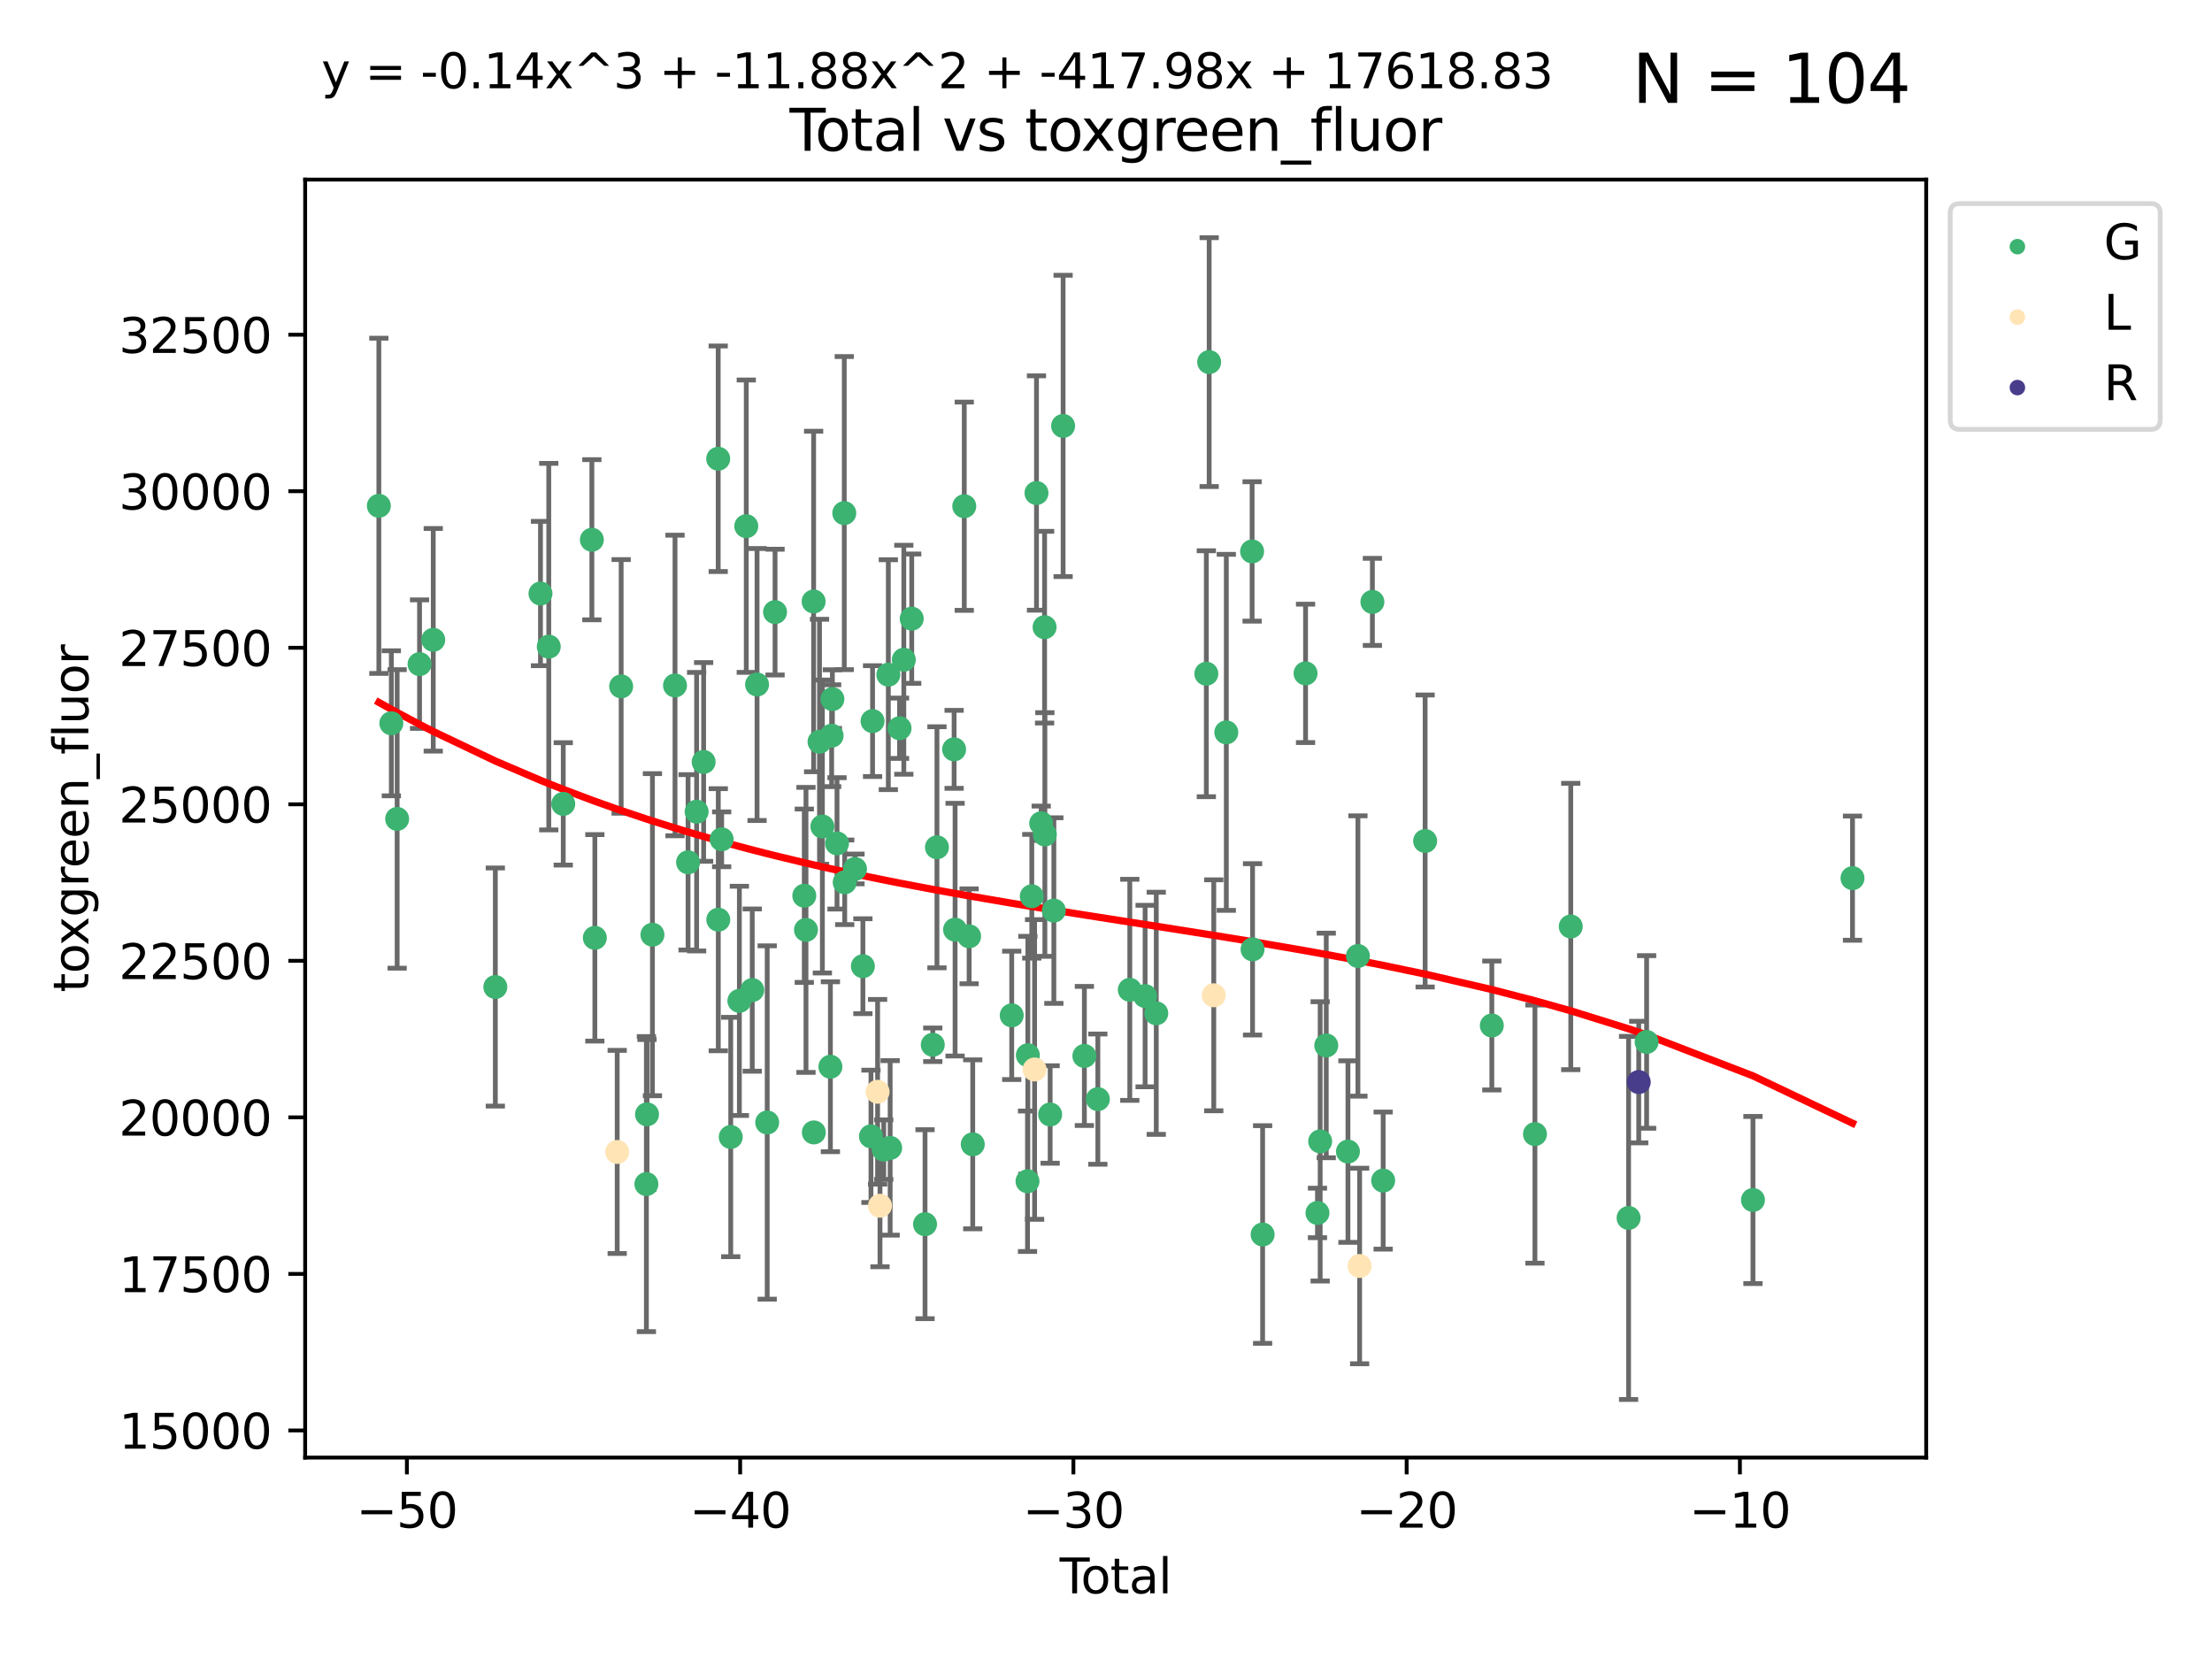 <?xml version="1.0" encoding="utf-8" standalone="no"?>
<!DOCTYPE svg PUBLIC "-//W3C//DTD SVG 1.1//EN"
  "http://www.w3.org/Graphics/SVG/1.1/DTD/svg11.dtd">
<svg xmlns:xlink="http://www.w3.org/1999/xlink" width="460.8pt" height="345.6pt" viewBox="0 0 460.8 345.6" xmlns="http://www.w3.org/2000/svg" version="1.1">
 <defs>
  <style type="text/css">*{stroke-linejoin: round; stroke-linecap: butt}</style>
 </defs>
 <g id="figure_1">
  <g id="patch_1">
   <path d="M 0 345.6 
L 460.8 345.6 
L 460.8 0 
L 0 0 
z
" style="fill: #ffffff"/>
  </g>
  <g id="axes_1">
   <g id="patch_2">
    <path d="M 63.571 303.64 
L 401.26 303.64 
L 401.26 37.411 
L 63.571 37.411 
z
" style="fill: #ffffff"/>
   </g>
   <g id="PathCollection_1">
    <defs>
     <path id="m419803a6eb" d="M 0 1.118 
C 0.297 1.118 0.581 1 0.791 0.791 
C 1 0.581 1.118 0.297 1.118 0 
C 1.118 -0.297 1 -0.581 0.791 -0.791 
C 0.581 -1 0.297 -1.118 0 -1.118 
C -0.297 -1.118 -0.581 -1 -0.791 -0.791 
C -1 -0.581 -1.118 -0.297 -1.118 0 
C -1.118 0.297 -1 0.581 -0.791 0.791 
C -0.581 1 -0.297 1.118 0 1.118 
z
" style="stroke: #3cb371"/>
    </defs>
    <g clip-path="url(#p84a1717caa)">
     <use xlink:href="#m419803a6eb" x="78.921" y="105.372" style="fill: #3cb371; stroke: #3cb371"/>
     <use xlink:href="#m419803a6eb" x="81.522" y="150.676" style="fill: #3cb371; stroke: #3cb371"/>
     <use xlink:href="#m419803a6eb" x="82.734" y="170.593" style="fill: #3cb371; stroke: #3cb371"/>
     <use xlink:href="#m419803a6eb" x="87.399" y="138.35" style="fill: #3cb371; stroke: #3cb371"/>
     <use xlink:href="#m419803a6eb" x="90.255" y="133.284" style="fill: #3cb371; stroke: #3cb371"/>
     <use xlink:href="#m419803a6eb" x="103.187" y="205.615" style="fill: #3cb371; stroke: #3cb371"/>
     <use xlink:href="#m419803a6eb" x="112.594" y="123.645" style="fill: #3cb371; stroke: #3cb371"/>
     <use xlink:href="#m419803a6eb" x="114.318" y="134.708" style="fill: #3cb371; stroke: #3cb371"/>
     <use xlink:href="#m419803a6eb" x="117.335" y="167.464" style="fill: #3cb371; stroke: #3cb371"/>
     <use xlink:href="#m419803a6eb" x="123.296" y="112.438" style="fill: #3cb371; stroke: #3cb371"/>
     <use xlink:href="#m419803a6eb" x="123.918" y="195.369" style="fill: #3cb371; stroke: #3cb371"/>
     <use xlink:href="#m419803a6eb" x="129.398" y="142.988" style="fill: #3cb371; stroke: #3cb371"/>
     <use xlink:href="#m419803a6eb" x="134.656" y="246.668" style="fill: #3cb371; stroke: #3cb371"/>
     <use xlink:href="#m419803a6eb" x="134.784" y="232.14" style="fill: #3cb371; stroke: #3cb371"/>
     <use xlink:href="#m419803a6eb" x="135.916" y="194.715" style="fill: #3cb371; stroke: #3cb371"/>
     <use xlink:href="#m419803a6eb" x="140.618" y="142.799" style="fill: #3cb371; stroke: #3cb371"/>
     <use xlink:href="#m419803a6eb" x="143.338" y="179.638" style="fill: #3cb371; stroke: #3cb371"/>
     <use xlink:href="#m419803a6eb" x="145.12" y="169.087" style="fill: #3cb371; stroke: #3cb371"/>
     <use xlink:href="#m419803a6eb" x="146.58" y="158.726" style="fill: #3cb371; stroke: #3cb371"/>
     <use xlink:href="#m419803a6eb" x="149.614" y="95.566" style="fill: #3cb371; stroke: #3cb371"/>
     <use xlink:href="#m419803a6eb" x="149.633" y="191.592" style="fill: #3cb371; stroke: #3cb371"/>
     <use xlink:href="#m419803a6eb" x="150.335" y="174.843" style="fill: #3cb371; stroke: #3cb371"/>
     <use xlink:href="#m419803a6eb" x="152.227" y="236.855" style="fill: #3cb371; stroke: #3cb371"/>
     <use xlink:href="#m419803a6eb" x="154.026" y="208.496" style="fill: #3cb371; stroke: #3cb371"/>
     <use xlink:href="#m419803a6eb" x="155.462" y="109.61" style="fill: #3cb371; stroke: #3cb371"/>
     <use xlink:href="#m419803a6eb" x="156.706" y="206.249" style="fill: #3cb371; stroke: #3cb371"/>
     <use xlink:href="#m419803a6eb" x="157.71" y="142.595" style="fill: #3cb371; stroke: #3cb371"/>
     <use xlink:href="#m419803a6eb" x="159.821" y="233.834" style="fill: #3cb371; stroke: #3cb371"/>
     <use xlink:href="#m419803a6eb" x="161.458" y="127.512" style="fill: #3cb371; stroke: #3cb371"/>
     <use xlink:href="#m419803a6eb" x="167.55" y="186.595" style="fill: #3cb371; stroke: #3cb371"/>
     <use xlink:href="#m419803a6eb" x="167.902" y="193.715" style="fill: #3cb371; stroke: #3cb371"/>
     <use xlink:href="#m419803a6eb" x="169.493" y="125.302" style="fill: #3cb371; stroke: #3cb371"/>
     <use xlink:href="#m419803a6eb" x="169.538" y="235.904" style="fill: #3cb371; stroke: #3cb371"/>
     <use xlink:href="#m419803a6eb" x="170.721" y="154.523" style="fill: #3cb371; stroke: #3cb371"/>
     <use xlink:href="#m419803a6eb" x="171.317" y="172.174" style="fill: #3cb371; stroke: #3cb371"/>
     <use xlink:href="#m419803a6eb" x="172.989" y="222.221" style="fill: #3cb371; stroke: #3cb371"/>
     <use xlink:href="#m419803a6eb" x="173.244" y="153.257" style="fill: #3cb371; stroke: #3cb371"/>
     <use xlink:href="#m419803a6eb" x="173.402" y="145.632" style="fill: #3cb371; stroke: #3cb371"/>
     <use xlink:href="#m419803a6eb" x="174.365" y="175.689" style="fill: #3cb371; stroke: #3cb371"/>
     <use xlink:href="#m419803a6eb" x="175.877" y="106.89" style="fill: #3cb371; stroke: #3cb371"/>
     <use xlink:href="#m419803a6eb" x="175.97" y="183.799" style="fill: #3cb371; stroke: #3cb371"/>
     <use xlink:href="#m419803a6eb" x="178.111" y="181.019" style="fill: #3cb371; stroke: #3cb371"/>
     <use xlink:href="#m419803a6eb" x="179.754" y="201.277" style="fill: #3cb371; stroke: #3cb371"/>
     <use xlink:href="#m419803a6eb" x="181.439" y="236.717" style="fill: #3cb371; stroke: #3cb371"/>
     <use xlink:href="#m419803a6eb" x="181.771" y="150.221" style="fill: #3cb371; stroke: #3cb371"/>
     <use xlink:href="#m419803a6eb" x="184.099" y="239.49" style="fill: #3cb371; stroke: #3cb371"/>
     <use xlink:href="#m419803a6eb" x="185.056" y="140.547" style="fill: #3cb371; stroke: #3cb371"/>
     <use xlink:href="#m419803a6eb" x="185.436" y="239.127" style="fill: #3cb371; stroke: #3cb371"/>
     <use xlink:href="#m419803a6eb" x="187.392" y="151.707" style="fill: #3cb371; stroke: #3cb371"/>
     <use xlink:href="#m419803a6eb" x="188.282" y="137.437" style="fill: #3cb371; stroke: #3cb371"/>
     <use xlink:href="#m419803a6eb" x="189.932" y="128.879" style="fill: #3cb371; stroke: #3cb371"/>
     <use xlink:href="#m419803a6eb" x="192.701" y="255.024" style="fill: #3cb371; stroke: #3cb371"/>
     <use xlink:href="#m419803a6eb" x="194.315" y="217.645" style="fill: #3cb371; stroke: #3cb371"/>
     <use xlink:href="#m419803a6eb" x="195.186" y="176.507" style="fill: #3cb371; stroke: #3cb371"/>
     <use xlink:href="#m419803a6eb" x="198.759" y="156.104" style="fill: #3cb371; stroke: #3cb371"/>
     <use xlink:href="#m419803a6eb" x="198.96" y="193.664" style="fill: #3cb371; stroke: #3cb371"/>
     <use xlink:href="#m419803a6eb" x="200.874" y="105.452" style="fill: #3cb371; stroke: #3cb371"/>
     <use xlink:href="#m419803a6eb" x="201.885" y="195.051" style="fill: #3cb371; stroke: #3cb371"/>
     <use xlink:href="#m419803a6eb" x="202.64" y="238.384" style="fill: #3cb371; stroke: #3cb371"/>
     <use xlink:href="#m419803a6eb" x="210.761" y="211.518" style="fill: #3cb371; stroke: #3cb371"/>
     <use xlink:href="#m419803a6eb" x="214.05" y="246.08" style="fill: #3cb371; stroke: #3cb371"/>
     <use xlink:href="#m419803a6eb" x="214.122" y="219.825" style="fill: #3cb371; stroke: #3cb371"/>
     <use xlink:href="#m419803a6eb" x="214.941" y="186.712" style="fill: #3cb371; stroke: #3cb371"/>
     <use xlink:href="#m419803a6eb" x="215.92" y="102.705" style="fill: #3cb371; stroke: #3cb371"/>
     <use xlink:href="#m419803a6eb" x="216.899" y="171.498" style="fill: #3cb371; stroke: #3cb371"/>
     <use xlink:href="#m419803a6eb" x="217.607" y="130.654" style="fill: #3cb371; stroke: #3cb371"/>
     <use xlink:href="#m419803a6eb" x="217.664" y="173.84" style="fill: #3cb371; stroke: #3cb371"/>
     <use xlink:href="#m419803a6eb" x="218.766" y="232.166" style="fill: #3cb371; stroke: #3cb371"/>
     <use xlink:href="#m419803a6eb" x="219.537" y="189.69" style="fill: #3cb371; stroke: #3cb371"/>
     <use xlink:href="#m419803a6eb" x="221.466" y="88.728" style="fill: #3cb371; stroke: #3cb371"/>
     <use xlink:href="#m419803a6eb" x="225.896" y="219.971" style="fill: #3cb371; stroke: #3cb371"/>
     <use xlink:href="#m419803a6eb" x="228.702" y="228.967" style="fill: #3cb371; stroke: #3cb371"/>
     <use xlink:href="#m419803a6eb" x="235.358" y="206.198" style="fill: #3cb371; stroke: #3cb371"/>
     <use xlink:href="#m419803a6eb" x="238.546" y="207.494" style="fill: #3cb371; stroke: #3cb371"/>
     <use xlink:href="#m419803a6eb" x="240.87" y="211.09" style="fill: #3cb371; stroke: #3cb371"/>
     <use xlink:href="#m419803a6eb" x="251.301" y="140.35" style="fill: #3cb371; stroke: #3cb371"/>
     <use xlink:href="#m419803a6eb" x="251.892" y="75.432" style="fill: #3cb371; stroke: #3cb371"/>
     <use xlink:href="#m419803a6eb" x="255.464" y="152.566" style="fill: #3cb371; stroke: #3cb371"/>
     <use xlink:href="#m419803a6eb" x="260.837" y="114.874" style="fill: #3cb371; stroke: #3cb371"/>
     <use xlink:href="#m419803a6eb" x="260.929" y="197.765" style="fill: #3cb371; stroke: #3cb371"/>
     <use xlink:href="#m419803a6eb" x="263.027" y="257.169" style="fill: #3cb371; stroke: #3cb371"/>
     <use xlink:href="#m419803a6eb" x="271.971" y="140.275" style="fill: #3cb371; stroke: #3cb371"/>
     <use xlink:href="#m419803a6eb" x="274.455" y="252.678" style="fill: #3cb371; stroke: #3cb371"/>
     <use xlink:href="#m419803a6eb" x="275.016" y="237.766" style="fill: #3cb371; stroke: #3cb371"/>
     <use xlink:href="#m419803a6eb" x="276.283" y="217.788" style="fill: #3cb371; stroke: #3cb371"/>
     <use xlink:href="#m419803a6eb" x="280.802" y="239.894" style="fill: #3cb371; stroke: #3cb371"/>
     <use xlink:href="#m419803a6eb" x="282.88" y="199.151" style="fill: #3cb371; stroke: #3cb371"/>
     <use xlink:href="#m419803a6eb" x="285.895" y="125.385" style="fill: #3cb371; stroke: #3cb371"/>
     <use xlink:href="#m419803a6eb" x="288.138" y="245.936" style="fill: #3cb371; stroke: #3cb371"/>
     <use xlink:href="#m419803a6eb" x="296.881" y="175.194" style="fill: #3cb371; stroke: #3cb371"/>
     <use xlink:href="#m419803a6eb" x="310.775" y="213.631" style="fill: #3cb371; stroke: #3cb371"/>
     <use xlink:href="#m419803a6eb" x="319.757" y="236.255" style="fill: #3cb371; stroke: #3cb371"/>
     <use xlink:href="#m419803a6eb" x="327.218" y="193.005" style="fill: #3cb371; stroke: #3cb371"/>
     <use xlink:href="#m419803a6eb" x="339.265" y="253.721" style="fill: #3cb371; stroke: #3cb371"/>
     <use xlink:href="#m419803a6eb" x="343.02" y="217.057" style="fill: #3cb371; stroke: #3cb371"/>
     <use xlink:href="#m419803a6eb" x="365.174" y="249.98" style="fill: #3cb371; stroke: #3cb371"/>
     <use xlink:href="#m419803a6eb" x="385.911" y="182.934" style="fill: #3cb371; stroke: #3cb371"/>
    </g>
   </g>
   <g id="PathCollection_2">
    <defs>
     <path id="m3e0f0913fb" d="M 0 1.118 
C 0.297 1.118 0.581 1 0.791 0.791 
C 1 0.581 1.118 0.297 1.118 0 
C 1.118 -0.297 1 -0.581 0.791 -0.791 
C 0.581 -1 0.297 -1.118 0 -1.118 
C -0.297 -1.118 -0.581 -1 -0.791 -0.791 
C -1 -0.581 -1.118 -0.297 -1.118 0 
C -1.118 0.297 -1 0.581 -0.791 0.791 
C -0.581 1 -0.297 1.118 0 1.118 
z
" style="stroke: #ffe4b5"/>
    </defs>
    <g clip-path="url(#p84a1717caa)">
     <use xlink:href="#m3e0f0913fb" x="128.574" y="239.971" style="fill: #ffe4b5; stroke: #ffe4b5"/>
     <use xlink:href="#m3e0f0913fb" x="182.82" y="227.437" style="fill: #ffe4b5; stroke: #ffe4b5"/>
     <use xlink:href="#m3e0f0913fb" x="183.32" y="251.179" style="fill: #ffe4b5; stroke: #ffe4b5"/>
     <use xlink:href="#m3e0f0913fb" x="215.524" y="222.789" style="fill: #ffe4b5; stroke: #ffe4b5"/>
     <use xlink:href="#m3e0f0913fb" x="252.849" y="207.336" style="fill: #ffe4b5; stroke: #ffe4b5"/>
     <use xlink:href="#m3e0f0913fb" x="283.237" y="263.729" style="fill: #ffe4b5; stroke: #ffe4b5"/>
    </g>
   </g>
   <g id="PathCollection_3">
    <defs>
     <path id="mce50a9e1d9" d="M 0 1.118 
C 0.297 1.118 0.581 1 0.791 0.791 
C 1 0.581 1.118 0.297 1.118 0 
C 1.118 -0.297 1 -0.581 0.791 -0.791 
C 0.581 -1 0.297 -1.118 0 -1.118 
C -0.297 -1.118 -0.581 -1 -0.791 -0.791 
C -1 -0.581 -1.118 -0.297 -1.118 0 
C -1.118 0.297 -1 0.581 -0.791 0.791 
C -0.581 1 -0.297 1.118 0 1.118 
z
" style="stroke: #483d8b"/>
    </defs>
    <g clip-path="url(#p84a1717caa)">
     <use xlink:href="#mce50a9e1d9" x="341.379" y="225.414" style="fill: #483d8b; stroke: #483d8b"/>
    </g>
   </g>
   <g id="matplotlib.axis_1">
    <g id="xtick_1">
     <g id="line2d_1">
      <defs>
       <path id="me1b25bfa84" d="M 0 0 
L 0 3.5 
" style="stroke: #000000; stroke-width: 0.8"/>
      </defs>
      <g>
       <use xlink:href="#me1b25bfa84" x="84.763" y="303.64" style="stroke: #000000; stroke-width: 0.8"/>
      </g>
     </g>
     <g id="text_1">
      <!-- −50 -->
      <g transform="translate(74.211 318.238)scale(0.1 -0.1)">
       <defs>
        <path id="DejaVuSans-2212" d="M 678 2272 
L 4684 2272 
L 4684 1741 
L 678 1741 
L 678 2272 
z
" transform="scale(0.016)"/>
        <path id="DejaVuSans-35" d="M 691 4666 
L 3169 4666 
L 3169 4134 
L 1269 4134 
L 1269 2991 
Q 1406 3038 1543 3061 
Q 1681 3084 1819 3084 
Q 2600 3084 3056 2656 
Q 3513 2228 3513 1497 
Q 3513 744 3044 326 
Q 2575 -91 1722 -91 
Q 1428 -91 1123 -41 
Q 819 9 494 109 
L 494 744 
Q 775 591 1075 516 
Q 1375 441 1709 441 
Q 2250 441 2565 725 
Q 2881 1009 2881 1497 
Q 2881 1984 2565 2268 
Q 2250 2553 1709 2553 
Q 1456 2553 1204 2497 
Q 953 2441 691 2322 
L 691 4666 
z
" transform="scale(0.016)"/>
        <path id="DejaVuSans-30" d="M 2034 4250 
Q 1547 4250 1301 3770 
Q 1056 3291 1056 2328 
Q 1056 1369 1301 889 
Q 1547 409 2034 409 
Q 2525 409 2770 889 
Q 3016 1369 3016 2328 
Q 3016 3291 2770 3770 
Q 2525 4250 2034 4250 
z
M 2034 4750 
Q 2819 4750 3233 4129 
Q 3647 3509 3647 2328 
Q 3647 1150 3233 529 
Q 2819 -91 2034 -91 
Q 1250 -91 836 529 
Q 422 1150 422 2328 
Q 422 3509 836 4129 
Q 1250 4750 2034 4750 
z
" transform="scale(0.016)"/>
       </defs>
       <use xlink:href="#DejaVuSans-2212"/>
       <use xlink:href="#DejaVuSans-35" x="83.789"/>
       <use xlink:href="#DejaVuSans-30" x="147.412"/>
      </g>
     </g>
    </g>
    <g id="xtick_2">
     <g id="line2d_2">
      <g>
       <use xlink:href="#me1b25bfa84" x="154.186" y="303.64" style="stroke: #000000; stroke-width: 0.8"/>
      </g>
     </g>
     <g id="text_2">
      <!-- −40 -->
      <g transform="translate(143.633 318.238)scale(0.1 -0.1)">
       <defs>
        <path id="DejaVuSans-34" d="M 2419 4116 
L 825 1625 
L 2419 1625 
L 2419 4116 
z
M 2253 4666 
L 3047 4666 
L 3047 1625 
L 3713 1625 
L 3713 1100 
L 3047 1100 
L 3047 0 
L 2419 0 
L 2419 1100 
L 313 1100 
L 313 1709 
L 2253 4666 
z
" transform="scale(0.016)"/>
       </defs>
       <use xlink:href="#DejaVuSans-2212"/>
       <use xlink:href="#DejaVuSans-34" x="83.789"/>
       <use xlink:href="#DejaVuSans-30" x="147.412"/>
      </g>
     </g>
    </g>
    <g id="xtick_3">
     <g id="line2d_3">
      <g>
       <use xlink:href="#me1b25bfa84" x="223.608" y="303.64" style="stroke: #000000; stroke-width: 0.8"/>
      </g>
     </g>
     <g id="text_3">
      <!-- −30 -->
      <g transform="translate(213.056 318.238)scale(0.1 -0.1)">
       <defs>
        <path id="DejaVuSans-33" d="M 2597 2516 
Q 3050 2419 3304 2112 
Q 3559 1806 3559 1356 
Q 3559 666 3084 287 
Q 2609 -91 1734 -91 
Q 1441 -91 1130 -33 
Q 819 25 488 141 
L 488 750 
Q 750 597 1062 519 
Q 1375 441 1716 441 
Q 2309 441 2620 675 
Q 2931 909 2931 1356 
Q 2931 1769 2642 2001 
Q 2353 2234 1838 2234 
L 1294 2234 
L 1294 2753 
L 1863 2753 
Q 2328 2753 2575 2939 
Q 2822 3125 2822 3475 
Q 2822 3834 2567 4026 
Q 2313 4219 1838 4219 
Q 1578 4219 1281 4162 
Q 984 4106 628 3988 
L 628 4550 
Q 988 4650 1302 4700 
Q 1616 4750 1894 4750 
Q 2613 4750 3031 4423 
Q 3450 4097 3450 3541 
Q 3450 3153 3228 2886 
Q 3006 2619 2597 2516 
z
" transform="scale(0.016)"/>
       </defs>
       <use xlink:href="#DejaVuSans-2212"/>
       <use xlink:href="#DejaVuSans-33" x="83.789"/>
       <use xlink:href="#DejaVuSans-30" x="147.412"/>
      </g>
     </g>
    </g>
    <g id="xtick_4">
     <g id="line2d_4">
      <g>
       <use xlink:href="#me1b25bfa84" x="293.031" y="303.64" style="stroke: #000000; stroke-width: 0.8"/>
      </g>
     </g>
     <g id="text_4">
      <!-- −20 -->
      <g transform="translate(282.478 318.238)scale(0.1 -0.1)">
       <defs>
        <path id="DejaVuSans-32" d="M 1228 531 
L 3431 531 
L 3431 0 
L 469 0 
L 469 531 
Q 828 903 1448 1529 
Q 2069 2156 2228 2338 
Q 2531 2678 2651 2914 
Q 2772 3150 2772 3378 
Q 2772 3750 2511 3984 
Q 2250 4219 1831 4219 
Q 1534 4219 1204 4116 
Q 875 4013 500 3803 
L 500 4441 
Q 881 4594 1212 4672 
Q 1544 4750 1819 4750 
Q 2544 4750 2975 4387 
Q 3406 4025 3406 3419 
Q 3406 3131 3298 2873 
Q 3191 2616 2906 2266 
Q 2828 2175 2409 1742 
Q 1991 1309 1228 531 
z
" transform="scale(0.016)"/>
       </defs>
       <use xlink:href="#DejaVuSans-2212"/>
       <use xlink:href="#DejaVuSans-32" x="83.789"/>
       <use xlink:href="#DejaVuSans-30" x="147.412"/>
      </g>
     </g>
    </g>
    <g id="xtick_5">
     <g id="line2d_5">
      <g>
       <use xlink:href="#me1b25bfa84" x="362.453" y="303.64" style="stroke: #000000; stroke-width: 0.8"/>
      </g>
     </g>
     <g id="text_5">
      <!-- −10 -->
      <g transform="translate(351.901 318.238)scale(0.1 -0.1)">
       <defs>
        <path id="DejaVuSans-31" d="M 794 531 
L 1825 531 
L 1825 4091 
L 703 3866 
L 703 4441 
L 1819 4666 
L 2450 4666 
L 2450 531 
L 3481 531 
L 3481 0 
L 794 0 
L 794 531 
z
" transform="scale(0.016)"/>
       </defs>
       <use xlink:href="#DejaVuSans-2212"/>
       <use xlink:href="#DejaVuSans-31" x="83.789"/>
       <use xlink:href="#DejaVuSans-30" x="147.412"/>
      </g>
     </g>
    </g>
    <g id="text_6">
     <!-- Total -->
     <g transform="translate(220.739 331.917)scale(0.1 -0.1)">
      <defs>
       <path id="DejaVuSans-54" d="M -19 4666 
L 3928 4666 
L 3928 4134 
L 2272 4134 
L 2272 0 
L 1638 0 
L 1638 4134 
L -19 4134 
L -19 4666 
z
" transform="scale(0.016)"/>
       <path id="DejaVuSans-6f" d="M 1959 3097 
Q 1497 3097 1228 2736 
Q 959 2375 959 1747 
Q 959 1119 1226 758 
Q 1494 397 1959 397 
Q 2419 397 2687 759 
Q 2956 1122 2956 1747 
Q 2956 2369 2687 2733 
Q 2419 3097 1959 3097 
z
M 1959 3584 
Q 2709 3584 3137 3096 
Q 3566 2609 3566 1747 
Q 3566 888 3137 398 
Q 2709 -91 1959 -91 
Q 1206 -91 779 398 
Q 353 888 353 1747 
Q 353 2609 779 3096 
Q 1206 3584 1959 3584 
z
" transform="scale(0.016)"/>
       <path id="DejaVuSans-74" d="M 1172 4494 
L 1172 3500 
L 2356 3500 
L 2356 3053 
L 1172 3053 
L 1172 1153 
Q 1172 725 1289 603 
Q 1406 481 1766 481 
L 2356 481 
L 2356 0 
L 1766 0 
Q 1100 0 847 248 
Q 594 497 594 1153 
L 594 3053 
L 172 3053 
L 172 3500 
L 594 3500 
L 594 4494 
L 1172 4494 
z
" transform="scale(0.016)"/>
       <path id="DejaVuSans-61" d="M 2194 1759 
Q 1497 1759 1228 1600 
Q 959 1441 959 1056 
Q 959 750 1161 570 
Q 1363 391 1709 391 
Q 2188 391 2477 730 
Q 2766 1069 2766 1631 
L 2766 1759 
L 2194 1759 
z
M 3341 1997 
L 3341 0 
L 2766 0 
L 2766 531 
Q 2569 213 2275 61 
Q 1981 -91 1556 -91 
Q 1019 -91 701 211 
Q 384 513 384 1019 
Q 384 1609 779 1909 
Q 1175 2209 1959 2209 
L 2766 2209 
L 2766 2266 
Q 2766 2663 2505 2880 
Q 2244 3097 1772 3097 
Q 1472 3097 1187 3025 
Q 903 2953 641 2809 
L 641 3341 
Q 956 3463 1253 3523 
Q 1550 3584 1831 3584 
Q 2591 3584 2966 3190 
Q 3341 2797 3341 1997 
z
" transform="scale(0.016)"/>
       <path id="DejaVuSans-6c" d="M 603 4863 
L 1178 4863 
L 1178 0 
L 603 0 
L 603 4863 
z
" transform="scale(0.016)"/>
      </defs>
      <use xlink:href="#DejaVuSans-54"/>
      <use xlink:href="#DejaVuSans-6f" x="44.084"/>
      <use xlink:href="#DejaVuSans-74" x="105.266"/>
      <use xlink:href="#DejaVuSans-61" x="144.475"/>
      <use xlink:href="#DejaVuSans-6c" x="205.754"/>
     </g>
    </g>
   </g>
   <g id="matplotlib.axis_2">
    <g id="ytick_1">
     <g id="line2d_6">
      <defs>
       <path id="m51e0959d2c" d="M 0 0 
L -3.5 0 
" style="stroke: #000000; stroke-width: 0.8"/>
      </defs>
      <g>
       <use xlink:href="#m51e0959d2c" x="63.571" y="297.985" style="stroke: #000000; stroke-width: 0.8"/>
      </g>
     </g>
     <g id="text_7">
      <!-- 15000 -->
      <g transform="translate(24.759 301.784)scale(0.1 -0.1)">
       <use xlink:href="#DejaVuSans-31"/>
       <use xlink:href="#DejaVuSans-35" x="63.623"/>
       <use xlink:href="#DejaVuSans-30" x="127.246"/>
       <use xlink:href="#DejaVuSans-30" x="190.869"/>
       <use xlink:href="#DejaVuSans-30" x="254.492"/>
      </g>
     </g>
    </g>
    <g id="ytick_2">
     <g id="line2d_7">
      <g>
       <use xlink:href="#m51e0959d2c" x="63.571" y="265.376" style="stroke: #000000; stroke-width: 0.8"/>
      </g>
     </g>
     <g id="text_8">
      <!-- 17500 -->
      <g transform="translate(24.759 269.175)scale(0.1 -0.1)">
       <defs>
        <path id="DejaVuSans-37" d="M 525 4666 
L 3525 4666 
L 3525 4397 
L 1831 0 
L 1172 0 
L 2766 4134 
L 525 4134 
L 525 4666 
z
" transform="scale(0.016)"/>
       </defs>
       <use xlink:href="#DejaVuSans-31"/>
       <use xlink:href="#DejaVuSans-37" x="63.623"/>
       <use xlink:href="#DejaVuSans-35" x="127.246"/>
       <use xlink:href="#DejaVuSans-30" x="190.869"/>
       <use xlink:href="#DejaVuSans-30" x="254.492"/>
      </g>
     </g>
    </g>
    <g id="ytick_3">
     <g id="line2d_8">
      <g>
       <use xlink:href="#m51e0959d2c" x="63.571" y="232.767" style="stroke: #000000; stroke-width: 0.8"/>
      </g>
     </g>
     <g id="text_9">
      <!-- 20000 -->
      <g transform="translate(24.759 236.566)scale(0.1 -0.1)">
       <use xlink:href="#DejaVuSans-32"/>
       <use xlink:href="#DejaVuSans-30" x="63.623"/>
       <use xlink:href="#DejaVuSans-30" x="127.246"/>
       <use xlink:href="#DejaVuSans-30" x="190.869"/>
       <use xlink:href="#DejaVuSans-30" x="254.492"/>
      </g>
     </g>
    </g>
    <g id="ytick_4">
     <g id="line2d_9">
      <g>
       <use xlink:href="#m51e0959d2c" x="63.571" y="200.158" style="stroke: #000000; stroke-width: 0.8"/>
      </g>
     </g>
     <g id="text_10">
      <!-- 22500 -->
      <g transform="translate(24.759 203.957)scale(0.1 -0.1)">
       <use xlink:href="#DejaVuSans-32"/>
       <use xlink:href="#DejaVuSans-32" x="63.623"/>
       <use xlink:href="#DejaVuSans-35" x="127.246"/>
       <use xlink:href="#DejaVuSans-30" x="190.869"/>
       <use xlink:href="#DejaVuSans-30" x="254.492"/>
      </g>
     </g>
    </g>
    <g id="ytick_5">
     <g id="line2d_10">
      <g>
       <use xlink:href="#m51e0959d2c" x="63.571" y="167.549" style="stroke: #000000; stroke-width: 0.8"/>
      </g>
     </g>
     <g id="text_11">
      <!-- 25000 -->
      <g transform="translate(24.759 171.349)scale(0.1 -0.1)">
       <use xlink:href="#DejaVuSans-32"/>
       <use xlink:href="#DejaVuSans-35" x="63.623"/>
       <use xlink:href="#DejaVuSans-30" x="127.246"/>
       <use xlink:href="#DejaVuSans-30" x="190.869"/>
       <use xlink:href="#DejaVuSans-30" x="254.492"/>
      </g>
     </g>
    </g>
    <g id="ytick_6">
     <g id="line2d_11">
      <g>
       <use xlink:href="#m51e0959d2c" x="63.571" y="134.94" style="stroke: #000000; stroke-width: 0.8"/>
      </g>
     </g>
     <g id="text_12">
      <!-- 27500 -->
      <g transform="translate(24.759 138.74)scale(0.1 -0.1)">
       <use xlink:href="#DejaVuSans-32"/>
       <use xlink:href="#DejaVuSans-37" x="63.623"/>
       <use xlink:href="#DejaVuSans-35" x="127.246"/>
       <use xlink:href="#DejaVuSans-30" x="190.869"/>
       <use xlink:href="#DejaVuSans-30" x="254.492"/>
      </g>
     </g>
    </g>
    <g id="ytick_7">
     <g id="line2d_12">
      <g>
       <use xlink:href="#m51e0959d2c" x="63.571" y="102.332" style="stroke: #000000; stroke-width: 0.8"/>
      </g>
     </g>
     <g id="text_13">
      <!-- 30000 -->
      <g transform="translate(24.759 106.131)scale(0.1 -0.1)">
       <use xlink:href="#DejaVuSans-33"/>
       <use xlink:href="#DejaVuSans-30" x="63.623"/>
       <use xlink:href="#DejaVuSans-30" x="127.246"/>
       <use xlink:href="#DejaVuSans-30" x="190.869"/>
       <use xlink:href="#DejaVuSans-30" x="254.492"/>
      </g>
     </g>
    </g>
    <g id="ytick_8">
     <g id="line2d_13">
      <g>
       <use xlink:href="#m51e0959d2c" x="63.571" y="69.723" style="stroke: #000000; stroke-width: 0.8"/>
      </g>
     </g>
     <g id="text_14">
      <!-- 32500 -->
      <g transform="translate(24.759 73.522)scale(0.1 -0.1)">
       <use xlink:href="#DejaVuSans-33"/>
       <use xlink:href="#DejaVuSans-32" x="63.623"/>
       <use xlink:href="#DejaVuSans-35" x="127.246"/>
       <use xlink:href="#DejaVuSans-30" x="190.869"/>
       <use xlink:href="#DejaVuSans-30" x="254.492"/>
      </g>
     </g>
    </g>
    <g id="text_15">
     <!-- toxgreen_fluor -->
     <g transform="translate(18.401 206.72)rotate(-90)scale(0.1 -0.1)">
      <defs>
       <path id="DejaVuSans-78" d="M 3513 3500 
L 2247 1797 
L 3578 0 
L 2900 0 
L 1881 1375 
L 863 0 
L 184 0 
L 1544 1831 
L 300 3500 
L 978 3500 
L 1906 2253 
L 2834 3500 
L 3513 3500 
z
" transform="scale(0.016)"/>
       <path id="DejaVuSans-67" d="M 2906 1791 
Q 2906 2416 2648 2759 
Q 2391 3103 1925 3103 
Q 1463 3103 1205 2759 
Q 947 2416 947 1791 
Q 947 1169 1205 825 
Q 1463 481 1925 481 
Q 2391 481 2648 825 
Q 2906 1169 2906 1791 
z
M 3481 434 
Q 3481 -459 3084 -895 
Q 2688 -1331 1869 -1331 
Q 1566 -1331 1297 -1286 
Q 1028 -1241 775 -1147 
L 775 -588 
Q 1028 -725 1275 -790 
Q 1522 -856 1778 -856 
Q 2344 -856 2625 -561 
Q 2906 -266 2906 331 
L 2906 616 
Q 2728 306 2450 153 
Q 2172 0 1784 0 
Q 1141 0 747 490 
Q 353 981 353 1791 
Q 353 2603 747 3093 
Q 1141 3584 1784 3584 
Q 2172 3584 2450 3431 
Q 2728 3278 2906 2969 
L 2906 3500 
L 3481 3500 
L 3481 434 
z
" transform="scale(0.016)"/>
       <path id="DejaVuSans-72" d="M 2631 2963 
Q 2534 3019 2420 3045 
Q 2306 3072 2169 3072 
Q 1681 3072 1420 2755 
Q 1159 2438 1159 1844 
L 1159 0 
L 581 0 
L 581 3500 
L 1159 3500 
L 1159 2956 
Q 1341 3275 1631 3429 
Q 1922 3584 2338 3584 
Q 2397 3584 2469 3576 
Q 2541 3569 2628 3553 
L 2631 2963 
z
" transform="scale(0.016)"/>
       <path id="DejaVuSans-65" d="M 3597 1894 
L 3597 1613 
L 953 1613 
Q 991 1019 1311 708 
Q 1631 397 2203 397 
Q 2534 397 2845 478 
Q 3156 559 3463 722 
L 3463 178 
Q 3153 47 2828 -22 
Q 2503 -91 2169 -91 
Q 1331 -91 842 396 
Q 353 884 353 1716 
Q 353 2575 817 3079 
Q 1281 3584 2069 3584 
Q 2775 3584 3186 3129 
Q 3597 2675 3597 1894 
z
M 3022 2063 
Q 3016 2534 2758 2815 
Q 2500 3097 2075 3097 
Q 1594 3097 1305 2825 
Q 1016 2553 972 2059 
L 3022 2063 
z
" transform="scale(0.016)"/>
       <path id="DejaVuSans-6e" d="M 3513 2113 
L 3513 0 
L 2938 0 
L 2938 2094 
Q 2938 2591 2744 2837 
Q 2550 3084 2163 3084 
Q 1697 3084 1428 2787 
Q 1159 2491 1159 1978 
L 1159 0 
L 581 0 
L 581 3500 
L 1159 3500 
L 1159 2956 
Q 1366 3272 1645 3428 
Q 1925 3584 2291 3584 
Q 2894 3584 3203 3211 
Q 3513 2838 3513 2113 
z
" transform="scale(0.016)"/>
       <path id="DejaVuSans-5f" d="M 3263 -1063 
L 3263 -1509 
L -63 -1509 
L -63 -1063 
L 3263 -1063 
z
" transform="scale(0.016)"/>
       <path id="DejaVuSans-66" d="M 2375 4863 
L 2375 4384 
L 1825 4384 
Q 1516 4384 1395 4259 
Q 1275 4134 1275 3809 
L 1275 3500 
L 2222 3500 
L 2222 3053 
L 1275 3053 
L 1275 0 
L 697 0 
L 697 3053 
L 147 3053 
L 147 3500 
L 697 3500 
L 697 3744 
Q 697 4328 969 4595 
Q 1241 4863 1831 4863 
L 2375 4863 
z
" transform="scale(0.016)"/>
       <path id="DejaVuSans-75" d="M 544 1381 
L 544 3500 
L 1119 3500 
L 1119 1403 
Q 1119 906 1312 657 
Q 1506 409 1894 409 
Q 2359 409 2629 706 
Q 2900 1003 2900 1516 
L 2900 3500 
L 3475 3500 
L 3475 0 
L 2900 0 
L 2900 538 
Q 2691 219 2414 64 
Q 2138 -91 1772 -91 
Q 1169 -91 856 284 
Q 544 659 544 1381 
z
M 1991 3584 
L 1991 3584 
z
" transform="scale(0.016)"/>
      </defs>
      <use xlink:href="#DejaVuSans-74"/>
      <use xlink:href="#DejaVuSans-6f" x="39.209"/>
      <use xlink:href="#DejaVuSans-78" x="97.266"/>
      <use xlink:href="#DejaVuSans-67" x="156.445"/>
      <use xlink:href="#DejaVuSans-72" x="219.922"/>
      <use xlink:href="#DejaVuSans-65" x="258.785"/>
      <use xlink:href="#DejaVuSans-65" x="320.309"/>
      <use xlink:href="#DejaVuSans-6e" x="381.832"/>
      <use xlink:href="#DejaVuSans-5f" x="445.211"/>
      <use xlink:href="#DejaVuSans-66" x="495.211"/>
      <use xlink:href="#DejaVuSans-6c" x="530.416"/>
      <use xlink:href="#DejaVuSans-75" x="558.199"/>
      <use xlink:href="#DejaVuSans-6f" x="621.578"/>
      <use xlink:href="#DejaVuSans-72" x="682.76"/>
     </g>
    </g>
   </g>
   <g id="LineCollection_1">
    <path d="M 78.921 140.29 
L 78.921 70.454 
" clip-path="url(#p84a1717caa)" style="fill: none; stroke: #696969"/>
    <path d="M 81.522 165.781 
L 81.522 135.571 
" clip-path="url(#p84a1717caa)" style="fill: none; stroke: #696969"/>
    <path d="M 82.734 201.69 
L 82.734 139.496 
" clip-path="url(#p84a1717caa)" style="fill: none; stroke: #696969"/>
    <path d="M 87.399 151.734 
L 87.399 124.966 
" clip-path="url(#p84a1717caa)" style="fill: none; stroke: #696969"/>
    <path d="M 90.255 156.472 
L 90.255 110.097 
" clip-path="url(#p84a1717caa)" style="fill: none; stroke: #696969"/>
    <path d="M 103.187 230.42 
L 103.187 180.81 
" clip-path="url(#p84a1717caa)" style="fill: none; stroke: #696969"/>
    <path d="M 112.594 138.68 
L 112.594 108.611 
" clip-path="url(#p84a1717caa)" style="fill: none; stroke: #696969"/>
    <path d="M 114.318 172.886 
L 114.318 96.529 
" clip-path="url(#p84a1717caa)" style="fill: none; stroke: #696969"/>
    <path d="M 117.335 180.211 
L 117.335 154.717 
" clip-path="url(#p84a1717caa)" style="fill: none; stroke: #696969"/>
    <path d="M 123.296 129.118 
L 123.296 95.757 
" clip-path="url(#p84a1717caa)" style="fill: none; stroke: #696969"/>
    <path d="M 123.918 216.876 
L 123.918 173.863 
" clip-path="url(#p84a1717caa)" style="fill: none; stroke: #696969"/>
    <path d="M 129.398 169.404 
L 129.398 116.572 
" clip-path="url(#p84a1717caa)" style="fill: none; stroke: #696969"/>
    <path d="M 134.656 277.403 
L 134.656 215.932 
" clip-path="url(#p84a1717caa)" style="fill: none; stroke: #696969"/>
    <path d="M 134.784 247.724 
L 134.784 216.555 
" clip-path="url(#p84a1717caa)" style="fill: none; stroke: #696969"/>
    <path d="M 135.916 228.263 
L 135.916 161.166 
" clip-path="url(#p84a1717caa)" style="fill: none; stroke: #696969"/>
    <path d="M 140.618 174.11 
L 140.618 111.488 
" clip-path="url(#p84a1717caa)" style="fill: none; stroke: #696969"/>
    <path d="M 143.338 197.905 
L 143.338 161.371 
" clip-path="url(#p84a1717caa)" style="fill: none; stroke: #696969"/>
    <path d="M 145.12 198.099 
L 145.12 140.074 
" clip-path="url(#p84a1717caa)" style="fill: none; stroke: #696969"/>
    <path d="M 146.58 179.425 
L 146.58 138.026 
" clip-path="url(#p84a1717caa)" style="fill: none; stroke: #696969"/>
    <path d="M 149.614 119.057 
L 149.614 72.075 
" clip-path="url(#p84a1717caa)" style="fill: none; stroke: #696969"/>
    <path d="M 149.633 218.89 
L 149.633 164.294 
" clip-path="url(#p84a1717caa)" style="fill: none; stroke: #696969"/>
    <path d="M 150.335 180.551 
L 150.335 169.135 
" clip-path="url(#p84a1717caa)" style="fill: none; stroke: #696969"/>
    <path d="M 152.227 261.789 
L 152.227 211.921 
" clip-path="url(#p84a1717caa)" style="fill: none; stroke: #696969"/>
    <path d="M 154.026 232.369 
L 154.026 184.624 
" clip-path="url(#p84a1717caa)" style="fill: none; stroke: #696969"/>
    <path d="M 155.462 140.061 
L 155.462 79.159 
" clip-path="url(#p84a1717caa)" style="fill: none; stroke: #696969"/>
    <path d="M 156.706 223.149 
L 156.706 189.349 
" clip-path="url(#p84a1717caa)" style="fill: none; stroke: #696969"/>
    <path d="M 157.71 170.925 
L 157.71 114.265 
" clip-path="url(#p84a1717caa)" style="fill: none; stroke: #696969"/>
    <path d="M 159.821 270.634 
L 159.821 197.034 
" clip-path="url(#p84a1717caa)" style="fill: none; stroke: #696969"/>
    <path d="M 161.458 140.61 
L 161.458 114.415 
" clip-path="url(#p84a1717caa)" style="fill: none; stroke: #696969"/>
    <path d="M 167.55 204.652 
L 167.55 168.538 
" clip-path="url(#p84a1717caa)" style="fill: none; stroke: #696969"/>
    <path d="M 167.902 223.405 
L 167.902 164.025 
" clip-path="url(#p84a1717caa)" style="fill: none; stroke: #696969"/>
    <path d="M 169.493 160.773 
L 169.493 89.83 
" clip-path="url(#p84a1717caa)" style="fill: none; stroke: #696969"/>
    <path d="M 169.538 236.88 
L 169.538 234.928 
" clip-path="url(#p84a1717caa)" style="fill: none; stroke: #696969"/>
    <path d="M 170.721 180.043 
L 170.721 129.003 
" clip-path="url(#p84a1717caa)" style="fill: none; stroke: #696969"/>
    <path d="M 171.317 202.689 
L 171.317 141.659 
" clip-path="url(#p84a1717caa)" style="fill: none; stroke: #696969"/>
    <path d="M 172.989 239.919 
L 172.989 204.522 
" clip-path="url(#p84a1717caa)" style="fill: none; stroke: #696969"/>
    <path d="M 173.244 163.865 
L 173.244 142.649 
" clip-path="url(#p84a1717caa)" style="fill: none; stroke: #696969"/>
    <path d="M 173.402 151.735 
L 173.402 139.53 
" clip-path="url(#p84a1717caa)" style="fill: none; stroke: #696969"/>
    <path d="M 174.365 189.372 
L 174.365 162.006 
" clip-path="url(#p84a1717caa)" style="fill: none; stroke: #696969"/>
    <path d="M 175.877 139.503 
L 175.877 74.277 
" clip-path="url(#p84a1717caa)" style="fill: none; stroke: #696969"/>
    <path d="M 175.97 192.607 
L 175.97 174.991 
" clip-path="url(#p84a1717caa)" style="fill: none; stroke: #696969"/>
    <path d="M 178.111 184.119 
L 178.111 177.919 
" clip-path="url(#p84a1717caa)" style="fill: none; stroke: #696969"/>
    <path d="M 179.754 211.161 
L 179.754 191.393 
" clip-path="url(#p84a1717caa)" style="fill: none; stroke: #696969"/>
    <path d="M 181.439 250.497 
L 181.439 222.937 
" clip-path="url(#p84a1717caa)" style="fill: none; stroke: #696969"/>
    <path d="M 181.771 161.767 
L 181.771 138.675 
" clip-path="url(#p84a1717caa)" style="fill: none; stroke: #696969"/>
    <path d="M 184.099 245.691 
L 184.099 233.29 
" clip-path="url(#p84a1717caa)" style="fill: none; stroke: #696969"/>
    <path d="M 185.056 164.495 
L 185.056 116.6 
" clip-path="url(#p84a1717caa)" style="fill: none; stroke: #696969"/>
    <path d="M 185.436 257.304 
L 185.436 220.95 
" clip-path="url(#p84a1717caa)" style="fill: none; stroke: #696969"/>
    <path d="M 187.392 157.99 
L 187.392 145.424 
" clip-path="url(#p84a1717caa)" style="fill: none; stroke: #696969"/>
    <path d="M 188.282 161.29 
L 188.282 113.584 
" clip-path="url(#p84a1717caa)" style="fill: none; stroke: #696969"/>
    <path d="M 189.932 142.35 
L 189.932 115.408 
" clip-path="url(#p84a1717caa)" style="fill: none; stroke: #696969"/>
    <path d="M 192.701 274.706 
L 192.701 235.341 
" clip-path="url(#p84a1717caa)" style="fill: none; stroke: #696969"/>
    <path d="M 194.315 221.144 
L 194.315 214.146 
" clip-path="url(#p84a1717caa)" style="fill: none; stroke: #696969"/>
    <path d="M 195.186 201.618 
L 195.186 151.395 
" clip-path="url(#p84a1717caa)" style="fill: none; stroke: #696969"/>
    <path d="M 198.759 164.225 
L 198.759 147.982 
" clip-path="url(#p84a1717caa)" style="fill: none; stroke: #696969"/>
    <path d="M 198.96 219.985 
L 198.96 167.342 
" clip-path="url(#p84a1717caa)" style="fill: none; stroke: #696969"/>
    <path d="M 200.874 127.144 
L 200.874 83.761 
" clip-path="url(#p84a1717caa)" style="fill: none; stroke: #696969"/>
    <path d="M 201.885 204.935 
L 201.885 185.167 
" clip-path="url(#p84a1717caa)" style="fill: none; stroke: #696969"/>
    <path d="M 202.64 255.985 
L 202.64 220.783 
" clip-path="url(#p84a1717caa)" style="fill: none; stroke: #696969"/>
    <path d="M 210.761 224.885 
L 210.761 198.151 
" clip-path="url(#p84a1717caa)" style="fill: none; stroke: #696969"/>
    <path d="M 214.05 260.71 
L 214.05 231.449 
" clip-path="url(#p84a1717caa)" style="fill: none; stroke: #696969"/>
    <path d="M 214.122 244.595 
L 214.122 195.056 
" clip-path="url(#p84a1717caa)" style="fill: none; stroke: #696969"/>
    <path d="M 214.941 199.602 
L 214.941 173.823 
" clip-path="url(#p84a1717caa)" style="fill: none; stroke: #696969"/>
    <path d="M 215.92 127.115 
L 215.92 78.294 
" clip-path="url(#p84a1717caa)" style="fill: none; stroke: #696969"/>
    <path d="M 216.899 175.075 
L 216.899 167.92 
" clip-path="url(#p84a1717caa)" style="fill: none; stroke: #696969"/>
    <path d="M 217.607 150.623 
L 217.607 110.685 
" clip-path="url(#p84a1717caa)" style="fill: none; stroke: #696969"/>
    <path d="M 217.664 199.216 
L 217.664 148.463 
" clip-path="url(#p84a1717caa)" style="fill: none; stroke: #696969"/>
    <path d="M 218.766 242.321 
L 218.766 222.01 
" clip-path="url(#p84a1717caa)" style="fill: none; stroke: #696969"/>
    <path d="M 219.537 209.023 
L 219.537 170.357 
" clip-path="url(#p84a1717caa)" style="fill: none; stroke: #696969"/>
    <path d="M 221.466 120.112 
L 221.466 57.345 
" clip-path="url(#p84a1717caa)" style="fill: none; stroke: #696969"/>
    <path d="M 225.896 234.46 
L 225.896 205.482 
" clip-path="url(#p84a1717caa)" style="fill: none; stroke: #696969"/>
    <path d="M 228.702 242.531 
L 228.702 215.403 
" clip-path="url(#p84a1717caa)" style="fill: none; stroke: #696969"/>
    <path d="M 235.358 229.223 
L 235.358 183.174 
" clip-path="url(#p84a1717caa)" style="fill: none; stroke: #696969"/>
    <path d="M 238.546 226.4 
L 238.546 188.588 
" clip-path="url(#p84a1717caa)" style="fill: none; stroke: #696969"/>
    <path d="M 240.87 236.311 
L 240.87 185.868 
" clip-path="url(#p84a1717caa)" style="fill: none; stroke: #696969"/>
    <path d="M 251.301 165.968 
L 251.301 114.731 
" clip-path="url(#p84a1717caa)" style="fill: none; stroke: #696969"/>
    <path d="M 251.892 101.351 
L 251.892 49.513 
" clip-path="url(#p84a1717caa)" style="fill: none; stroke: #696969"/>
    <path d="M 255.464 189.651 
L 255.464 115.48 
" clip-path="url(#p84a1717caa)" style="fill: none; stroke: #696969"/>
    <path d="M 260.837 129.393 
L 260.837 100.354 
" clip-path="url(#p84a1717caa)" style="fill: none; stroke: #696969"/>
    <path d="M 260.929 215.61 
L 260.929 179.921 
" clip-path="url(#p84a1717caa)" style="fill: none; stroke: #696969"/>
    <path d="M 263.027 279.837 
L 263.027 234.5 
" clip-path="url(#p84a1717caa)" style="fill: none; stroke: #696969"/>
    <path d="M 271.971 154.69 
L 271.971 125.86 
" clip-path="url(#p84a1717caa)" style="fill: none; stroke: #696969"/>
    <path d="M 274.455 257.834 
L 274.455 247.522 
" clip-path="url(#p84a1717caa)" style="fill: none; stroke: #696969"/>
    <path d="M 275.016 266.86 
L 275.016 208.673 
" clip-path="url(#p84a1717caa)" style="fill: none; stroke: #696969"/>
    <path d="M 276.283 241.18 
L 276.283 194.395 
" clip-path="url(#p84a1717caa)" style="fill: none; stroke: #696969"/>
    <path d="M 280.802 258.801 
L 280.802 220.987 
" clip-path="url(#p84a1717caa)" style="fill: none; stroke: #696969"/>
    <path d="M 282.88 228.349 
L 282.88 169.953 
" clip-path="url(#p84a1717caa)" style="fill: none; stroke: #696969"/>
    <path d="M 285.895 134.455 
L 285.895 116.315 
" clip-path="url(#p84a1717caa)" style="fill: none; stroke: #696969"/>
    <path d="M 288.138 260.213 
L 288.138 231.659 
" clip-path="url(#p84a1717caa)" style="fill: none; stroke: #696969"/>
    <path d="M 296.881 205.611 
L 296.881 144.778 
" clip-path="url(#p84a1717caa)" style="fill: none; stroke: #696969"/>
    <path d="M 310.775 227.057 
L 310.775 200.205 
" clip-path="url(#p84a1717caa)" style="fill: none; stroke: #696969"/>
    <path d="M 319.757 263.144 
L 319.757 209.367 
" clip-path="url(#p84a1717caa)" style="fill: none; stroke: #696969"/>
    <path d="M 327.218 222.829 
L 327.218 163.181 
" clip-path="url(#p84a1717caa)" style="fill: none; stroke: #696969"/>
    <path d="M 339.265 291.539 
L 339.265 215.902 
" clip-path="url(#p84a1717caa)" style="fill: none; stroke: #696969"/>
    <path d="M 343.02 235.035 
L 343.02 199.078 
" clip-path="url(#p84a1717caa)" style="fill: none; stroke: #696969"/>
    <path d="M 365.174 267.386 
L 365.174 232.573 
" clip-path="url(#p84a1717caa)" style="fill: none; stroke: #696969"/>
    <path d="M 385.911 195.869 
L 385.911 170 
" clip-path="url(#p84a1717caa)" style="fill: none; stroke: #696969"/>
   </g>
   <g id="line2d_14">
    <defs>
     <path id="ma327392066" d="M 2 0 
L -2 -0 
" style="stroke: #696969"/>
    </defs>
    <g clip-path="url(#p84a1717caa)">
     <use xlink:href="#ma327392066" x="78.921" y="140.29" style="fill: #696969; stroke: #696969"/>
     <use xlink:href="#ma327392066" x="81.522" y="165.781" style="fill: #696969; stroke: #696969"/>
     <use xlink:href="#ma327392066" x="82.734" y="201.69" style="fill: #696969; stroke: #696969"/>
     <use xlink:href="#ma327392066" x="87.399" y="151.734" style="fill: #696969; stroke: #696969"/>
     <use xlink:href="#ma327392066" x="90.255" y="156.472" style="fill: #696969; stroke: #696969"/>
     <use xlink:href="#ma327392066" x="103.187" y="230.42" style="fill: #696969; stroke: #696969"/>
     <use xlink:href="#ma327392066" x="112.594" y="138.68" style="fill: #696969; stroke: #696969"/>
     <use xlink:href="#ma327392066" x="114.318" y="172.886" style="fill: #696969; stroke: #696969"/>
     <use xlink:href="#ma327392066" x="117.335" y="180.211" style="fill: #696969; stroke: #696969"/>
     <use xlink:href="#ma327392066" x="123.296" y="129.118" style="fill: #696969; stroke: #696969"/>
     <use xlink:href="#ma327392066" x="123.918" y="216.876" style="fill: #696969; stroke: #696969"/>
     <use xlink:href="#ma327392066" x="129.398" y="169.404" style="fill: #696969; stroke: #696969"/>
     <use xlink:href="#ma327392066" x="134.656" y="277.403" style="fill: #696969; stroke: #696969"/>
     <use xlink:href="#ma327392066" x="134.784" y="247.724" style="fill: #696969; stroke: #696969"/>
     <use xlink:href="#ma327392066" x="135.916" y="228.263" style="fill: #696969; stroke: #696969"/>
     <use xlink:href="#ma327392066" x="140.618" y="174.11" style="fill: #696969; stroke: #696969"/>
     <use xlink:href="#ma327392066" x="143.338" y="197.905" style="fill: #696969; stroke: #696969"/>
     <use xlink:href="#ma327392066" x="145.12" y="198.099" style="fill: #696969; stroke: #696969"/>
     <use xlink:href="#ma327392066" x="146.58" y="179.425" style="fill: #696969; stroke: #696969"/>
     <use xlink:href="#ma327392066" x="149.614" y="119.057" style="fill: #696969; stroke: #696969"/>
     <use xlink:href="#ma327392066" x="149.633" y="218.89" style="fill: #696969; stroke: #696969"/>
     <use xlink:href="#ma327392066" x="150.335" y="180.551" style="fill: #696969; stroke: #696969"/>
     <use xlink:href="#ma327392066" x="152.227" y="261.789" style="fill: #696969; stroke: #696969"/>
     <use xlink:href="#ma327392066" x="154.026" y="232.369" style="fill: #696969; stroke: #696969"/>
     <use xlink:href="#ma327392066" x="155.462" y="140.061" style="fill: #696969; stroke: #696969"/>
     <use xlink:href="#ma327392066" x="156.706" y="223.149" style="fill: #696969; stroke: #696969"/>
     <use xlink:href="#ma327392066" x="157.71" y="170.925" style="fill: #696969; stroke: #696969"/>
     <use xlink:href="#ma327392066" x="159.821" y="270.634" style="fill: #696969; stroke: #696969"/>
     <use xlink:href="#ma327392066" x="161.458" y="140.61" style="fill: #696969; stroke: #696969"/>
     <use xlink:href="#ma327392066" x="167.55" y="204.652" style="fill: #696969; stroke: #696969"/>
     <use xlink:href="#ma327392066" x="167.902" y="223.405" style="fill: #696969; stroke: #696969"/>
     <use xlink:href="#ma327392066" x="169.493" y="160.773" style="fill: #696969; stroke: #696969"/>
     <use xlink:href="#ma327392066" x="169.538" y="236.88" style="fill: #696969; stroke: #696969"/>
     <use xlink:href="#ma327392066" x="170.721" y="180.043" style="fill: #696969; stroke: #696969"/>
     <use xlink:href="#ma327392066" x="171.317" y="202.689" style="fill: #696969; stroke: #696969"/>
     <use xlink:href="#ma327392066" x="172.989" y="239.919" style="fill: #696969; stroke: #696969"/>
     <use xlink:href="#ma327392066" x="173.244" y="163.865" style="fill: #696969; stroke: #696969"/>
     <use xlink:href="#ma327392066" x="173.402" y="151.735" style="fill: #696969; stroke: #696969"/>
     <use xlink:href="#ma327392066" x="174.365" y="189.372" style="fill: #696969; stroke: #696969"/>
     <use xlink:href="#ma327392066" x="175.877" y="139.503" style="fill: #696969; stroke: #696969"/>
     <use xlink:href="#ma327392066" x="175.97" y="192.607" style="fill: #696969; stroke: #696969"/>
     <use xlink:href="#ma327392066" x="178.111" y="184.119" style="fill: #696969; stroke: #696969"/>
     <use xlink:href="#ma327392066" x="179.754" y="211.161" style="fill: #696969; stroke: #696969"/>
     <use xlink:href="#ma327392066" x="181.439" y="250.497" style="fill: #696969; stroke: #696969"/>
     <use xlink:href="#ma327392066" x="181.771" y="161.767" style="fill: #696969; stroke: #696969"/>
     <use xlink:href="#ma327392066" x="184.099" y="245.691" style="fill: #696969; stroke: #696969"/>
     <use xlink:href="#ma327392066" x="185.056" y="164.495" style="fill: #696969; stroke: #696969"/>
     <use xlink:href="#ma327392066" x="185.436" y="257.304" style="fill: #696969; stroke: #696969"/>
     <use xlink:href="#ma327392066" x="187.392" y="157.99" style="fill: #696969; stroke: #696969"/>
     <use xlink:href="#ma327392066" x="188.282" y="161.29" style="fill: #696969; stroke: #696969"/>
     <use xlink:href="#ma327392066" x="189.932" y="142.35" style="fill: #696969; stroke: #696969"/>
     <use xlink:href="#ma327392066" x="192.701" y="274.706" style="fill: #696969; stroke: #696969"/>
     <use xlink:href="#ma327392066" x="194.315" y="221.144" style="fill: #696969; stroke: #696969"/>
     <use xlink:href="#ma327392066" x="195.186" y="201.618" style="fill: #696969; stroke: #696969"/>
     <use xlink:href="#ma327392066" x="198.759" y="164.225" style="fill: #696969; stroke: #696969"/>
     <use xlink:href="#ma327392066" x="198.96" y="219.985" style="fill: #696969; stroke: #696969"/>
     <use xlink:href="#ma327392066" x="200.874" y="127.144" style="fill: #696969; stroke: #696969"/>
     <use xlink:href="#ma327392066" x="201.885" y="204.935" style="fill: #696969; stroke: #696969"/>
     <use xlink:href="#ma327392066" x="202.64" y="255.985" style="fill: #696969; stroke: #696969"/>
     <use xlink:href="#ma327392066" x="210.761" y="224.885" style="fill: #696969; stroke: #696969"/>
     <use xlink:href="#ma327392066" x="214.05" y="260.71" style="fill: #696969; stroke: #696969"/>
     <use xlink:href="#ma327392066" x="214.122" y="244.595" style="fill: #696969; stroke: #696969"/>
     <use xlink:href="#ma327392066" x="214.941" y="199.602" style="fill: #696969; stroke: #696969"/>
     <use xlink:href="#ma327392066" x="215.92" y="127.115" style="fill: #696969; stroke: #696969"/>
     <use xlink:href="#ma327392066" x="216.899" y="175.075" style="fill: #696969; stroke: #696969"/>
     <use xlink:href="#ma327392066" x="217.607" y="150.623" style="fill: #696969; stroke: #696969"/>
     <use xlink:href="#ma327392066" x="217.664" y="199.216" style="fill: #696969; stroke: #696969"/>
     <use xlink:href="#ma327392066" x="218.766" y="242.321" style="fill: #696969; stroke: #696969"/>
     <use xlink:href="#ma327392066" x="219.537" y="209.023" style="fill: #696969; stroke: #696969"/>
     <use xlink:href="#ma327392066" x="221.466" y="120.112" style="fill: #696969; stroke: #696969"/>
     <use xlink:href="#ma327392066" x="225.896" y="234.46" style="fill: #696969; stroke: #696969"/>
     <use xlink:href="#ma327392066" x="228.702" y="242.531" style="fill: #696969; stroke: #696969"/>
     <use xlink:href="#ma327392066" x="235.358" y="229.223" style="fill: #696969; stroke: #696969"/>
     <use xlink:href="#ma327392066" x="238.546" y="226.4" style="fill: #696969; stroke: #696969"/>
     <use xlink:href="#ma327392066" x="240.87" y="236.311" style="fill: #696969; stroke: #696969"/>
     <use xlink:href="#ma327392066" x="251.301" y="165.968" style="fill: #696969; stroke: #696969"/>
     <use xlink:href="#ma327392066" x="251.892" y="101.351" style="fill: #696969; stroke: #696969"/>
     <use xlink:href="#ma327392066" x="255.464" y="189.651" style="fill: #696969; stroke: #696969"/>
     <use xlink:href="#ma327392066" x="260.837" y="129.393" style="fill: #696969; stroke: #696969"/>
     <use xlink:href="#ma327392066" x="260.929" y="215.61" style="fill: #696969; stroke: #696969"/>
     <use xlink:href="#ma327392066" x="263.027" y="279.837" style="fill: #696969; stroke: #696969"/>
     <use xlink:href="#ma327392066" x="271.971" y="154.69" style="fill: #696969; stroke: #696969"/>
     <use xlink:href="#ma327392066" x="274.455" y="257.834" style="fill: #696969; stroke: #696969"/>
     <use xlink:href="#ma327392066" x="275.016" y="266.86" style="fill: #696969; stroke: #696969"/>
     <use xlink:href="#ma327392066" x="276.283" y="241.18" style="fill: #696969; stroke: #696969"/>
     <use xlink:href="#ma327392066" x="280.802" y="258.801" style="fill: #696969; stroke: #696969"/>
     <use xlink:href="#ma327392066" x="282.88" y="228.349" style="fill: #696969; stroke: #696969"/>
     <use xlink:href="#ma327392066" x="285.895" y="134.455" style="fill: #696969; stroke: #696969"/>
     <use xlink:href="#ma327392066" x="288.138" y="260.213" style="fill: #696969; stroke: #696969"/>
     <use xlink:href="#ma327392066" x="296.881" y="205.611" style="fill: #696969; stroke: #696969"/>
     <use xlink:href="#ma327392066" x="310.775" y="227.057" style="fill: #696969; stroke: #696969"/>
     <use xlink:href="#ma327392066" x="319.757" y="263.144" style="fill: #696969; stroke: #696969"/>
     <use xlink:href="#ma327392066" x="327.218" y="222.829" style="fill: #696969; stroke: #696969"/>
     <use xlink:href="#ma327392066" x="339.265" y="291.539" style="fill: #696969; stroke: #696969"/>
     <use xlink:href="#ma327392066" x="343.02" y="235.035" style="fill: #696969; stroke: #696969"/>
     <use xlink:href="#ma327392066" x="365.174" y="267.386" style="fill: #696969; stroke: #696969"/>
     <use xlink:href="#ma327392066" x="385.911" y="195.869" style="fill: #696969; stroke: #696969"/>
    </g>
   </g>
   <g id="line2d_15">
    <g clip-path="url(#p84a1717caa)">
     <use xlink:href="#ma327392066" x="78.921" y="70.454" style="fill: #696969; stroke: #696969"/>
     <use xlink:href="#ma327392066" x="81.522" y="135.571" style="fill: #696969; stroke: #696969"/>
     <use xlink:href="#ma327392066" x="82.734" y="139.496" style="fill: #696969; stroke: #696969"/>
     <use xlink:href="#ma327392066" x="87.399" y="124.966" style="fill: #696969; stroke: #696969"/>
     <use xlink:href="#ma327392066" x="90.255" y="110.097" style="fill: #696969; stroke: #696969"/>
     <use xlink:href="#ma327392066" x="103.187" y="180.81" style="fill: #696969; stroke: #696969"/>
     <use xlink:href="#ma327392066" x="112.594" y="108.611" style="fill: #696969; stroke: #696969"/>
     <use xlink:href="#ma327392066" x="114.318" y="96.529" style="fill: #696969; stroke: #696969"/>
     <use xlink:href="#ma327392066" x="117.335" y="154.717" style="fill: #696969; stroke: #696969"/>
     <use xlink:href="#ma327392066" x="123.296" y="95.757" style="fill: #696969; stroke: #696969"/>
     <use xlink:href="#ma327392066" x="123.918" y="173.863" style="fill: #696969; stroke: #696969"/>
     <use xlink:href="#ma327392066" x="129.398" y="116.572" style="fill: #696969; stroke: #696969"/>
     <use xlink:href="#ma327392066" x="134.656" y="215.932" style="fill: #696969; stroke: #696969"/>
     <use xlink:href="#ma327392066" x="134.784" y="216.555" style="fill: #696969; stroke: #696969"/>
     <use xlink:href="#ma327392066" x="135.916" y="161.166" style="fill: #696969; stroke: #696969"/>
     <use xlink:href="#ma327392066" x="140.618" y="111.488" style="fill: #696969; stroke: #696969"/>
     <use xlink:href="#ma327392066" x="143.338" y="161.371" style="fill: #696969; stroke: #696969"/>
     <use xlink:href="#ma327392066" x="145.12" y="140.074" style="fill: #696969; stroke: #696969"/>
     <use xlink:href="#ma327392066" x="146.58" y="138.026" style="fill: #696969; stroke: #696969"/>
     <use xlink:href="#ma327392066" x="149.614" y="72.075" style="fill: #696969; stroke: #696969"/>
     <use xlink:href="#ma327392066" x="149.633" y="164.294" style="fill: #696969; stroke: #696969"/>
     <use xlink:href="#ma327392066" x="150.335" y="169.135" style="fill: #696969; stroke: #696969"/>
     <use xlink:href="#ma327392066" x="152.227" y="211.921" style="fill: #696969; stroke: #696969"/>
     <use xlink:href="#ma327392066" x="154.026" y="184.624" style="fill: #696969; stroke: #696969"/>
     <use xlink:href="#ma327392066" x="155.462" y="79.159" style="fill: #696969; stroke: #696969"/>
     <use xlink:href="#ma327392066" x="156.706" y="189.349" style="fill: #696969; stroke: #696969"/>
     <use xlink:href="#ma327392066" x="157.71" y="114.265" style="fill: #696969; stroke: #696969"/>
     <use xlink:href="#ma327392066" x="159.821" y="197.034" style="fill: #696969; stroke: #696969"/>
     <use xlink:href="#ma327392066" x="161.458" y="114.415" style="fill: #696969; stroke: #696969"/>
     <use xlink:href="#ma327392066" x="167.55" y="168.538" style="fill: #696969; stroke: #696969"/>
     <use xlink:href="#ma327392066" x="167.902" y="164.025" style="fill: #696969; stroke: #696969"/>
     <use xlink:href="#ma327392066" x="169.493" y="89.83" style="fill: #696969; stroke: #696969"/>
     <use xlink:href="#ma327392066" x="169.538" y="234.928" style="fill: #696969; stroke: #696969"/>
     <use xlink:href="#ma327392066" x="170.721" y="129.003" style="fill: #696969; stroke: #696969"/>
     <use xlink:href="#ma327392066" x="171.317" y="141.659" style="fill: #696969; stroke: #696969"/>
     <use xlink:href="#ma327392066" x="172.989" y="204.522" style="fill: #696969; stroke: #696969"/>
     <use xlink:href="#ma327392066" x="173.244" y="142.649" style="fill: #696969; stroke: #696969"/>
     <use xlink:href="#ma327392066" x="173.402" y="139.53" style="fill: #696969; stroke: #696969"/>
     <use xlink:href="#ma327392066" x="174.365" y="162.006" style="fill: #696969; stroke: #696969"/>
     <use xlink:href="#ma327392066" x="175.877" y="74.277" style="fill: #696969; stroke: #696969"/>
     <use xlink:href="#ma327392066" x="175.97" y="174.991" style="fill: #696969; stroke: #696969"/>
     <use xlink:href="#ma327392066" x="178.111" y="177.919" style="fill: #696969; stroke: #696969"/>
     <use xlink:href="#ma327392066" x="179.754" y="191.393" style="fill: #696969; stroke: #696969"/>
     <use xlink:href="#ma327392066" x="181.439" y="222.937" style="fill: #696969; stroke: #696969"/>
     <use xlink:href="#ma327392066" x="181.771" y="138.675" style="fill: #696969; stroke: #696969"/>
     <use xlink:href="#ma327392066" x="184.099" y="233.29" style="fill: #696969; stroke: #696969"/>
     <use xlink:href="#ma327392066" x="185.056" y="116.6" style="fill: #696969; stroke: #696969"/>
     <use xlink:href="#ma327392066" x="185.436" y="220.95" style="fill: #696969; stroke: #696969"/>
     <use xlink:href="#ma327392066" x="187.392" y="145.424" style="fill: #696969; stroke: #696969"/>
     <use xlink:href="#ma327392066" x="188.282" y="113.584" style="fill: #696969; stroke: #696969"/>
     <use xlink:href="#ma327392066" x="189.932" y="115.408" style="fill: #696969; stroke: #696969"/>
     <use xlink:href="#ma327392066" x="192.701" y="235.341" style="fill: #696969; stroke: #696969"/>
     <use xlink:href="#ma327392066" x="194.315" y="214.146" style="fill: #696969; stroke: #696969"/>
     <use xlink:href="#ma327392066" x="195.186" y="151.395" style="fill: #696969; stroke: #696969"/>
     <use xlink:href="#ma327392066" x="198.759" y="147.982" style="fill: #696969; stroke: #696969"/>
     <use xlink:href="#ma327392066" x="198.96" y="167.342" style="fill: #696969; stroke: #696969"/>
     <use xlink:href="#ma327392066" x="200.874" y="83.761" style="fill: #696969; stroke: #696969"/>
     <use xlink:href="#ma327392066" x="201.885" y="185.167" style="fill: #696969; stroke: #696969"/>
     <use xlink:href="#ma327392066" x="202.64" y="220.783" style="fill: #696969; stroke: #696969"/>
     <use xlink:href="#ma327392066" x="210.761" y="198.151" style="fill: #696969; stroke: #696969"/>
     <use xlink:href="#ma327392066" x="214.05" y="231.449" style="fill: #696969; stroke: #696969"/>
     <use xlink:href="#ma327392066" x="214.122" y="195.056" style="fill: #696969; stroke: #696969"/>
     <use xlink:href="#ma327392066" x="214.941" y="173.823" style="fill: #696969; stroke: #696969"/>
     <use xlink:href="#ma327392066" x="215.92" y="78.294" style="fill: #696969; stroke: #696969"/>
     <use xlink:href="#ma327392066" x="216.899" y="167.92" style="fill: #696969; stroke: #696969"/>
     <use xlink:href="#ma327392066" x="217.607" y="110.685" style="fill: #696969; stroke: #696969"/>
     <use xlink:href="#ma327392066" x="217.664" y="148.463" style="fill: #696969; stroke: #696969"/>
     <use xlink:href="#ma327392066" x="218.766" y="222.01" style="fill: #696969; stroke: #696969"/>
     <use xlink:href="#ma327392066" x="219.537" y="170.357" style="fill: #696969; stroke: #696969"/>
     <use xlink:href="#ma327392066" x="221.466" y="57.345" style="fill: #696969; stroke: #696969"/>
     <use xlink:href="#ma327392066" x="225.896" y="205.482" style="fill: #696969; stroke: #696969"/>
     <use xlink:href="#ma327392066" x="228.702" y="215.403" style="fill: #696969; stroke: #696969"/>
     <use xlink:href="#ma327392066" x="235.358" y="183.174" style="fill: #696969; stroke: #696969"/>
     <use xlink:href="#ma327392066" x="238.546" y="188.588" style="fill: #696969; stroke: #696969"/>
     <use xlink:href="#ma327392066" x="240.87" y="185.868" style="fill: #696969; stroke: #696969"/>
     <use xlink:href="#ma327392066" x="251.301" y="114.731" style="fill: #696969; stroke: #696969"/>
     <use xlink:href="#ma327392066" x="251.892" y="49.513" style="fill: #696969; stroke: #696969"/>
     <use xlink:href="#ma327392066" x="255.464" y="115.48" style="fill: #696969; stroke: #696969"/>
     <use xlink:href="#ma327392066" x="260.837" y="100.354" style="fill: #696969; stroke: #696969"/>
     <use xlink:href="#ma327392066" x="260.929" y="179.921" style="fill: #696969; stroke: #696969"/>
     <use xlink:href="#ma327392066" x="263.027" y="234.5" style="fill: #696969; stroke: #696969"/>
     <use xlink:href="#ma327392066" x="271.971" y="125.86" style="fill: #696969; stroke: #696969"/>
     <use xlink:href="#ma327392066" x="274.455" y="247.522" style="fill: #696969; stroke: #696969"/>
     <use xlink:href="#ma327392066" x="275.016" y="208.673" style="fill: #696969; stroke: #696969"/>
     <use xlink:href="#ma327392066" x="276.283" y="194.395" style="fill: #696969; stroke: #696969"/>
     <use xlink:href="#ma327392066" x="280.802" y="220.987" style="fill: #696969; stroke: #696969"/>
     <use xlink:href="#ma327392066" x="282.88" y="169.953" style="fill: #696969; stroke: #696969"/>
     <use xlink:href="#ma327392066" x="285.895" y="116.315" style="fill: #696969; stroke: #696969"/>
     <use xlink:href="#ma327392066" x="288.138" y="231.659" style="fill: #696969; stroke: #696969"/>
     <use xlink:href="#ma327392066" x="296.881" y="144.778" style="fill: #696969; stroke: #696969"/>
     <use xlink:href="#ma327392066" x="310.775" y="200.205" style="fill: #696969; stroke: #696969"/>
     <use xlink:href="#ma327392066" x="319.757" y="209.367" style="fill: #696969; stroke: #696969"/>
     <use xlink:href="#ma327392066" x="327.218" y="163.181" style="fill: #696969; stroke: #696969"/>
     <use xlink:href="#ma327392066" x="339.265" y="215.902" style="fill: #696969; stroke: #696969"/>
     <use xlink:href="#ma327392066" x="343.02" y="199.078" style="fill: #696969; stroke: #696969"/>
     <use xlink:href="#ma327392066" x="365.174" y="232.573" style="fill: #696969; stroke: #696969"/>
     <use xlink:href="#ma327392066" x="385.911" y="170" style="fill: #696969; stroke: #696969"/>
    </g>
   </g>
   <g id="LineCollection_2">
    <path d="M 128.574 261.129 
L 128.574 218.812 
" clip-path="url(#p84a1717caa)" style="fill: none; stroke: #696969"/>
    <path d="M 182.82 246.677 
L 182.82 208.198 
" clip-path="url(#p84a1717caa)" style="fill: none; stroke: #696969"/>
    <path d="M 183.32 263.89 
L 183.32 238.468 
" clip-path="url(#p84a1717caa)" style="fill: none; stroke: #696969"/>
    <path d="M 215.524 254.004 
L 215.524 191.574 
" clip-path="url(#p84a1717caa)" style="fill: none; stroke: #696969"/>
    <path d="M 252.849 231.394 
L 252.849 183.279 
" clip-path="url(#p84a1717caa)" style="fill: none; stroke: #696969"/>
    <path d="M 283.237 284.097 
L 283.237 243.36 
" clip-path="url(#p84a1717caa)" style="fill: none; stroke: #696969"/>
   </g>
   <g id="line2d_16">
    <g clip-path="url(#p84a1717caa)">
     <use xlink:href="#ma327392066" x="128.574" y="261.129" style="fill: #696969; stroke: #696969"/>
     <use xlink:href="#ma327392066" x="182.82" y="246.677" style="fill: #696969; stroke: #696969"/>
     <use xlink:href="#ma327392066" x="183.32" y="263.89" style="fill: #696969; stroke: #696969"/>
     <use xlink:href="#ma327392066" x="215.524" y="254.004" style="fill: #696969; stroke: #696969"/>
     <use xlink:href="#ma327392066" x="252.849" y="231.394" style="fill: #696969; stroke: #696969"/>
     <use xlink:href="#ma327392066" x="283.237" y="284.097" style="fill: #696969; stroke: #696969"/>
    </g>
   </g>
   <g id="line2d_17">
    <g clip-path="url(#p84a1717caa)">
     <use xlink:href="#ma327392066" x="128.574" y="218.812" style="fill: #696969; stroke: #696969"/>
     <use xlink:href="#ma327392066" x="182.82" y="208.198" style="fill: #696969; stroke: #696969"/>
     <use xlink:href="#ma327392066" x="183.32" y="238.468" style="fill: #696969; stroke: #696969"/>
     <use xlink:href="#ma327392066" x="215.524" y="191.574" style="fill: #696969; stroke: #696969"/>
     <use xlink:href="#ma327392066" x="252.849" y="183.279" style="fill: #696969; stroke: #696969"/>
     <use xlink:href="#ma327392066" x="283.237" y="243.36" style="fill: #696969; stroke: #696969"/>
    </g>
   </g>
   <g id="LineCollection_3">
    <path d="M 341.379 238.078 
L 341.379 212.751 
" clip-path="url(#p84a1717caa)" style="fill: none; stroke: #696969"/>
   </g>
   <g id="line2d_18">
    <g clip-path="url(#p84a1717caa)">
     <use xlink:href="#ma327392066" x="341.379" y="238.078" style="fill: #696969; stroke: #696969"/>
    </g>
   </g>
   <g id="line2d_19">
    <g clip-path="url(#p84a1717caa)">
     <use xlink:href="#ma327392066" x="341.379" y="212.751" style="fill: #696969; stroke: #696969"/>
    </g>
   </g>
   <g id="line2d_20">
    <path d="M 78.921 146.319 
L 81.522 147.766 
L 82.734 148.428 
L 87.399 150.909 
L 90.255 152.375 
L 103.187 158.534 
L 112.594 162.551 
L 114.318 163.247 
L 117.335 164.437 
L 123.296 166.685 
L 123.918 166.912 
L 128.574 168.565 
L 129.398 168.849 
L 134.656 170.609 
L 134.784 170.651 
L 135.916 171.017 
L 140.618 172.494 
L 143.338 173.316 
L 145.12 173.842 
L 146.58 174.266 
L 149.614 175.128 
L 149.633 175.133 
L 150.335 175.328 
L 152.227 175.848 
L 154.026 176.334 
L 155.462 176.715 
L 156.706 177.04 
L 157.71 177.3 
L 159.821 177.838 
L 161.458 178.248 
L 167.55 179.715 
L 167.902 179.797 
L 169.493 180.165 
L 169.538 180.175 
L 170.721 180.445 
L 171.317 180.58 
L 172.989 180.954 
L 173.244 181.011 
L 173.402 181.046 
L 174.365 181.258 
L 175.877 181.587 
L 175.97 181.607 
L 178.111 182.065 
L 179.754 182.41 
L 181.439 182.759 
L 181.771 182.827 
L 182.82 183.041 
L 183.32 183.143 
L 184.099 183.3 
L 185.056 183.491 
L 185.436 183.567 
L 187.392 183.952 
L 188.282 184.126 
L 189.932 184.444 
L 192.701 184.968 
L 194.315 185.269 
L 195.186 185.43 
L 198.759 186.078 
L 198.96 186.114 
L 200.874 186.455 
L 201.885 186.633 
L 202.64 186.766 
L 210.761 188.152 
L 214.05 188.697 
L 214.122 188.708 
L 214.941 188.843 
L 215.524 188.938 
L 215.92 189.003 
L 216.899 189.162 
L 217.607 189.277 
L 217.664 189.286 
L 218.766 189.464 
L 219.537 189.588 
L 221.466 189.898 
L 225.896 190.602 
L 228.702 191.044 
L 235.358 192.086 
L 238.546 192.585 
L 240.87 192.949 
L 251.301 194.597 
L 251.892 194.692 
L 252.849 194.845 
L 255.464 195.268 
L 260.837 196.15 
L 260.929 196.166 
L 263.027 196.516 
L 271.971 198.059 
L 274.455 198.503 
L 275.016 198.605 
L 276.283 198.835 
L 280.802 199.674 
L 282.88 200.07 
L 283.237 200.139 
L 285.895 200.657 
L 288.138 201.102 
L 296.881 202.925 
L 310.775 206.143 
L 319.757 208.471 
L 327.218 210.571 
L 339.265 214.32 
L 341.379 215.026 
L 343.02 215.586 
L 365.174 224.122 
L 385.911 233.989 
" clip-path="url(#p84a1717caa)" style="fill: none; stroke: #ff0000; stroke-width: 1.5; stroke-linecap: square"/>
   </g>
   <g id="line2d_21">
    <defs>
     <path id="ma2286f835a" d="M 0 2 
C 0.53 2 1.039 1.789 1.414 1.414 
C 1.789 1.039 2 0.53 2 0 
C 2 -0.53 1.789 -1.039 1.414 -1.414 
C 1.039 -1.789 0.53 -2 0 -2 
C -0.53 -2 -1.039 -1.789 -1.414 -1.414 
C -1.789 -1.039 -2 -0.53 -2 0 
C -2 0.53 -1.789 1.039 -1.414 1.414 
C -1.039 1.789 -0.53 2 0 2 
z
" style="stroke: #3cb371"/>
    </defs>
    <g clip-path="url(#p84a1717caa)">
     <use xlink:href="#ma2286f835a" x="78.921" y="105.372" style="fill: #3cb371; stroke: #3cb371"/>
     <use xlink:href="#ma2286f835a" x="81.522" y="150.676" style="fill: #3cb371; stroke: #3cb371"/>
     <use xlink:href="#ma2286f835a" x="82.734" y="170.593" style="fill: #3cb371; stroke: #3cb371"/>
     <use xlink:href="#ma2286f835a" x="87.399" y="138.35" style="fill: #3cb371; stroke: #3cb371"/>
     <use xlink:href="#ma2286f835a" x="90.255" y="133.284" style="fill: #3cb371; stroke: #3cb371"/>
     <use xlink:href="#ma2286f835a" x="103.187" y="205.615" style="fill: #3cb371; stroke: #3cb371"/>
     <use xlink:href="#ma2286f835a" x="112.594" y="123.645" style="fill: #3cb371; stroke: #3cb371"/>
     <use xlink:href="#ma2286f835a" x="114.318" y="134.708" style="fill: #3cb371; stroke: #3cb371"/>
     <use xlink:href="#ma2286f835a" x="117.335" y="167.464" style="fill: #3cb371; stroke: #3cb371"/>
     <use xlink:href="#ma2286f835a" x="123.296" y="112.438" style="fill: #3cb371; stroke: #3cb371"/>
     <use xlink:href="#ma2286f835a" x="123.918" y="195.369" style="fill: #3cb371; stroke: #3cb371"/>
     <use xlink:href="#ma2286f835a" x="129.398" y="142.988" style="fill: #3cb371; stroke: #3cb371"/>
     <use xlink:href="#ma2286f835a" x="134.656" y="246.668" style="fill: #3cb371; stroke: #3cb371"/>
     <use xlink:href="#ma2286f835a" x="134.784" y="232.14" style="fill: #3cb371; stroke: #3cb371"/>
     <use xlink:href="#ma2286f835a" x="135.916" y="194.715" style="fill: #3cb371; stroke: #3cb371"/>
     <use xlink:href="#ma2286f835a" x="140.618" y="142.799" style="fill: #3cb371; stroke: #3cb371"/>
     <use xlink:href="#ma2286f835a" x="143.338" y="179.638" style="fill: #3cb371; stroke: #3cb371"/>
     <use xlink:href="#ma2286f835a" x="145.12" y="169.087" style="fill: #3cb371; stroke: #3cb371"/>
     <use xlink:href="#ma2286f835a" x="146.58" y="158.726" style="fill: #3cb371; stroke: #3cb371"/>
     <use xlink:href="#ma2286f835a" x="149.614" y="95.566" style="fill: #3cb371; stroke: #3cb371"/>
     <use xlink:href="#ma2286f835a" x="149.633" y="191.592" style="fill: #3cb371; stroke: #3cb371"/>
     <use xlink:href="#ma2286f835a" x="150.335" y="174.843" style="fill: #3cb371; stroke: #3cb371"/>
     <use xlink:href="#ma2286f835a" x="152.227" y="236.855" style="fill: #3cb371; stroke: #3cb371"/>
     <use xlink:href="#ma2286f835a" x="154.026" y="208.496" style="fill: #3cb371; stroke: #3cb371"/>
     <use xlink:href="#ma2286f835a" x="155.462" y="109.61" style="fill: #3cb371; stroke: #3cb371"/>
     <use xlink:href="#ma2286f835a" x="156.706" y="206.249" style="fill: #3cb371; stroke: #3cb371"/>
     <use xlink:href="#ma2286f835a" x="157.71" y="142.595" style="fill: #3cb371; stroke: #3cb371"/>
     <use xlink:href="#ma2286f835a" x="159.821" y="233.834" style="fill: #3cb371; stroke: #3cb371"/>
     <use xlink:href="#ma2286f835a" x="161.458" y="127.512" style="fill: #3cb371; stroke: #3cb371"/>
     <use xlink:href="#ma2286f835a" x="167.55" y="186.595" style="fill: #3cb371; stroke: #3cb371"/>
     <use xlink:href="#ma2286f835a" x="167.902" y="193.715" style="fill: #3cb371; stroke: #3cb371"/>
     <use xlink:href="#ma2286f835a" x="169.493" y="125.302" style="fill: #3cb371; stroke: #3cb371"/>
     <use xlink:href="#ma2286f835a" x="169.538" y="235.904" style="fill: #3cb371; stroke: #3cb371"/>
     <use xlink:href="#ma2286f835a" x="170.721" y="154.523" style="fill: #3cb371; stroke: #3cb371"/>
     <use xlink:href="#ma2286f835a" x="171.317" y="172.174" style="fill: #3cb371; stroke: #3cb371"/>
     <use xlink:href="#ma2286f835a" x="172.989" y="222.221" style="fill: #3cb371; stroke: #3cb371"/>
     <use xlink:href="#ma2286f835a" x="173.244" y="153.257" style="fill: #3cb371; stroke: #3cb371"/>
     <use xlink:href="#ma2286f835a" x="173.402" y="145.632" style="fill: #3cb371; stroke: #3cb371"/>
     <use xlink:href="#ma2286f835a" x="174.365" y="175.689" style="fill: #3cb371; stroke: #3cb371"/>
     <use xlink:href="#ma2286f835a" x="175.877" y="106.89" style="fill: #3cb371; stroke: #3cb371"/>
     <use xlink:href="#ma2286f835a" x="175.97" y="183.799" style="fill: #3cb371; stroke: #3cb371"/>
     <use xlink:href="#ma2286f835a" x="178.111" y="181.019" style="fill: #3cb371; stroke: #3cb371"/>
     <use xlink:href="#ma2286f835a" x="179.754" y="201.277" style="fill: #3cb371; stroke: #3cb371"/>
     <use xlink:href="#ma2286f835a" x="181.439" y="236.717" style="fill: #3cb371; stroke: #3cb371"/>
     <use xlink:href="#ma2286f835a" x="181.771" y="150.221" style="fill: #3cb371; stroke: #3cb371"/>
     <use xlink:href="#ma2286f835a" x="184.099" y="239.49" style="fill: #3cb371; stroke: #3cb371"/>
     <use xlink:href="#ma2286f835a" x="185.056" y="140.547" style="fill: #3cb371; stroke: #3cb371"/>
     <use xlink:href="#ma2286f835a" x="185.436" y="239.127" style="fill: #3cb371; stroke: #3cb371"/>
     <use xlink:href="#ma2286f835a" x="187.392" y="151.707" style="fill: #3cb371; stroke: #3cb371"/>
     <use xlink:href="#ma2286f835a" x="188.282" y="137.437" style="fill: #3cb371; stroke: #3cb371"/>
     <use xlink:href="#ma2286f835a" x="189.932" y="128.879" style="fill: #3cb371; stroke: #3cb371"/>
     <use xlink:href="#ma2286f835a" x="192.701" y="255.024" style="fill: #3cb371; stroke: #3cb371"/>
     <use xlink:href="#ma2286f835a" x="194.315" y="217.645" style="fill: #3cb371; stroke: #3cb371"/>
     <use xlink:href="#ma2286f835a" x="195.186" y="176.507" style="fill: #3cb371; stroke: #3cb371"/>
     <use xlink:href="#ma2286f835a" x="198.759" y="156.104" style="fill: #3cb371; stroke: #3cb371"/>
     <use xlink:href="#ma2286f835a" x="198.96" y="193.664" style="fill: #3cb371; stroke: #3cb371"/>
     <use xlink:href="#ma2286f835a" x="200.874" y="105.452" style="fill: #3cb371; stroke: #3cb371"/>
     <use xlink:href="#ma2286f835a" x="201.885" y="195.051" style="fill: #3cb371; stroke: #3cb371"/>
     <use xlink:href="#ma2286f835a" x="202.64" y="238.384" style="fill: #3cb371; stroke: #3cb371"/>
     <use xlink:href="#ma2286f835a" x="210.761" y="211.518" style="fill: #3cb371; stroke: #3cb371"/>
     <use xlink:href="#ma2286f835a" x="214.05" y="246.08" style="fill: #3cb371; stroke: #3cb371"/>
     <use xlink:href="#ma2286f835a" x="214.122" y="219.825" style="fill: #3cb371; stroke: #3cb371"/>
     <use xlink:href="#ma2286f835a" x="214.941" y="186.712" style="fill: #3cb371; stroke: #3cb371"/>
     <use xlink:href="#ma2286f835a" x="215.92" y="102.705" style="fill: #3cb371; stroke: #3cb371"/>
     <use xlink:href="#ma2286f835a" x="216.899" y="171.498" style="fill: #3cb371; stroke: #3cb371"/>
     <use xlink:href="#ma2286f835a" x="217.607" y="130.654" style="fill: #3cb371; stroke: #3cb371"/>
     <use xlink:href="#ma2286f835a" x="217.664" y="173.84" style="fill: #3cb371; stroke: #3cb371"/>
     <use xlink:href="#ma2286f835a" x="218.766" y="232.166" style="fill: #3cb371; stroke: #3cb371"/>
     <use xlink:href="#ma2286f835a" x="219.537" y="189.69" style="fill: #3cb371; stroke: #3cb371"/>
     <use xlink:href="#ma2286f835a" x="221.466" y="88.728" style="fill: #3cb371; stroke: #3cb371"/>
     <use xlink:href="#ma2286f835a" x="225.896" y="219.971" style="fill: #3cb371; stroke: #3cb371"/>
     <use xlink:href="#ma2286f835a" x="228.702" y="228.967" style="fill: #3cb371; stroke: #3cb371"/>
     <use xlink:href="#ma2286f835a" x="235.358" y="206.198" style="fill: #3cb371; stroke: #3cb371"/>
     <use xlink:href="#ma2286f835a" x="238.546" y="207.494" style="fill: #3cb371; stroke: #3cb371"/>
     <use xlink:href="#ma2286f835a" x="240.87" y="211.09" style="fill: #3cb371; stroke: #3cb371"/>
     <use xlink:href="#ma2286f835a" x="251.301" y="140.35" style="fill: #3cb371; stroke: #3cb371"/>
     <use xlink:href="#ma2286f835a" x="251.892" y="75.432" style="fill: #3cb371; stroke: #3cb371"/>
     <use xlink:href="#ma2286f835a" x="255.464" y="152.566" style="fill: #3cb371; stroke: #3cb371"/>
     <use xlink:href="#ma2286f835a" x="260.837" y="114.874" style="fill: #3cb371; stroke: #3cb371"/>
     <use xlink:href="#ma2286f835a" x="260.929" y="197.765" style="fill: #3cb371; stroke: #3cb371"/>
     <use xlink:href="#ma2286f835a" x="263.027" y="257.169" style="fill: #3cb371; stroke: #3cb371"/>
     <use xlink:href="#ma2286f835a" x="271.971" y="140.275" style="fill: #3cb371; stroke: #3cb371"/>
     <use xlink:href="#ma2286f835a" x="274.455" y="252.678" style="fill: #3cb371; stroke: #3cb371"/>
     <use xlink:href="#ma2286f835a" x="275.016" y="237.766" style="fill: #3cb371; stroke: #3cb371"/>
     <use xlink:href="#ma2286f835a" x="276.283" y="217.788" style="fill: #3cb371; stroke: #3cb371"/>
     <use xlink:href="#ma2286f835a" x="280.802" y="239.894" style="fill: #3cb371; stroke: #3cb371"/>
     <use xlink:href="#ma2286f835a" x="282.88" y="199.151" style="fill: #3cb371; stroke: #3cb371"/>
     <use xlink:href="#ma2286f835a" x="285.895" y="125.385" style="fill: #3cb371; stroke: #3cb371"/>
     <use xlink:href="#ma2286f835a" x="288.138" y="245.936" style="fill: #3cb371; stroke: #3cb371"/>
     <use xlink:href="#ma2286f835a" x="296.881" y="175.194" style="fill: #3cb371; stroke: #3cb371"/>
     <use xlink:href="#ma2286f835a" x="310.775" y="213.631" style="fill: #3cb371; stroke: #3cb371"/>
     <use xlink:href="#ma2286f835a" x="319.757" y="236.255" style="fill: #3cb371; stroke: #3cb371"/>
     <use xlink:href="#ma2286f835a" x="327.218" y="193.005" style="fill: #3cb371; stroke: #3cb371"/>
     <use xlink:href="#ma2286f835a" x="339.265" y="253.721" style="fill: #3cb371; stroke: #3cb371"/>
     <use xlink:href="#ma2286f835a" x="343.02" y="217.057" style="fill: #3cb371; stroke: #3cb371"/>
     <use xlink:href="#ma2286f835a" x="365.174" y="249.98" style="fill: #3cb371; stroke: #3cb371"/>
     <use xlink:href="#ma2286f835a" x="385.911" y="182.934" style="fill: #3cb371; stroke: #3cb371"/>
    </g>
   </g>
   <g id="line2d_22">
    <defs>
     <path id="mff1abb8894" d="M 0 2 
C 0.53 2 1.039 1.789 1.414 1.414 
C 1.789 1.039 2 0.53 2 0 
C 2 -0.53 1.789 -1.039 1.414 -1.414 
C 1.039 -1.789 0.53 -2 0 -2 
C -0.53 -2 -1.039 -1.789 -1.414 -1.414 
C -1.789 -1.039 -2 -0.53 -2 0 
C -2 0.53 -1.789 1.039 -1.414 1.414 
C -1.039 1.789 -0.53 2 0 2 
z
" style="stroke: #ffe4b5"/>
    </defs>
    <g clip-path="url(#p84a1717caa)">
     <use xlink:href="#mff1abb8894" x="128.574" y="239.971" style="fill: #ffe4b5; stroke: #ffe4b5"/>
     <use xlink:href="#mff1abb8894" x="182.82" y="227.437" style="fill: #ffe4b5; stroke: #ffe4b5"/>
     <use xlink:href="#mff1abb8894" x="183.32" y="251.179" style="fill: #ffe4b5; stroke: #ffe4b5"/>
     <use xlink:href="#mff1abb8894" x="215.524" y="222.789" style="fill: #ffe4b5; stroke: #ffe4b5"/>
     <use xlink:href="#mff1abb8894" x="252.849" y="207.336" style="fill: #ffe4b5; stroke: #ffe4b5"/>
     <use xlink:href="#mff1abb8894" x="283.237" y="263.729" style="fill: #ffe4b5; stroke: #ffe4b5"/>
    </g>
   </g>
   <g id="line2d_23">
    <defs>
     <path id="m04ebc96ab8" d="M 0 2 
C 0.53 2 1.039 1.789 1.414 1.414 
C 1.789 1.039 2 0.53 2 0 
C 2 -0.53 1.789 -1.039 1.414 -1.414 
C 1.039 -1.789 0.53 -2 0 -2 
C -0.53 -2 -1.039 -1.789 -1.414 -1.414 
C -1.789 -1.039 -2 -0.53 -2 0 
C -2 0.53 -1.789 1.039 -1.414 1.414 
C -1.039 1.789 -0.53 2 0 2 
z
" style="stroke: #483d8b"/>
    </defs>
    <g clip-path="url(#p84a1717caa)">
     <use xlink:href="#m04ebc96ab8" x="341.379" y="225.414" style="fill: #483d8b; stroke: #483d8b"/>
    </g>
   </g>
   <g id="patch_3">
    <path d="M 63.571 303.64 
L 63.571 37.411 
" style="fill: none; stroke: #000000; stroke-width: 0.8; stroke-linejoin: miter; stroke-linecap: square"/>
   </g>
   <g id="patch_4">
    <path d="M 401.26 303.64 
L 401.26 37.411 
" style="fill: none; stroke: #000000; stroke-width: 0.8; stroke-linejoin: miter; stroke-linecap: square"/>
   </g>
   <g id="patch_5">
    <path d="M 63.571 303.64 
L 401.26 303.64 
" style="fill: none; stroke: #000000; stroke-width: 0.8; stroke-linejoin: miter; stroke-linecap: square"/>
   </g>
   <g id="patch_6">
    <path d="M 63.571 37.411 
L 401.26 37.411 
" style="fill: none; stroke: #000000; stroke-width: 0.8; stroke-linejoin: miter; stroke-linecap: square"/>
   </g>
   <g id="text_16">
    <!-- N = 104 -->
    <g transform="translate(340.057 21.426)scale(0.14 -0.14)">
     <defs>
      <path id="DejaVuSans-4e" d="M 628 4666 
L 1478 4666 
L 3547 763 
L 3547 4666 
L 4159 4666 
L 4159 0 
L 3309 0 
L 1241 3903 
L 1241 0 
L 628 0 
L 628 4666 
z
" transform="scale(0.016)"/>
      <path id="DejaVuSans-20" transform="scale(0.016)"/>
      <path id="DejaVuSans-3d" d="M 678 2906 
L 4684 2906 
L 4684 2381 
L 678 2381 
L 678 2906 
z
M 678 1631 
L 4684 1631 
L 4684 1100 
L 678 1100 
L 678 1631 
z
" transform="scale(0.016)"/>
     </defs>
     <use xlink:href="#DejaVuSans-4e"/>
     <use xlink:href="#DejaVuSans-20" x="74.805"/>
     <use xlink:href="#DejaVuSans-3d" x="106.592"/>
     <use xlink:href="#DejaVuSans-20" x="190.381"/>
     <use xlink:href="#DejaVuSans-31" x="222.168"/>
     <use xlink:href="#DejaVuSans-30" x="285.791"/>
     <use xlink:href="#DejaVuSans-34" x="349.414"/>
    </g>
   </g>
   <g id="text_17">
    <!-- y = -0.14x^3 + -11.88x^2 + -417.98x + 17618.83 -->
    <g transform="translate(66.948 18.387)scale(0.1 -0.1)">
     <defs>
      <path id="DejaVuSans-79" d="M 2059 -325 
Q 1816 -950 1584 -1140 
Q 1353 -1331 966 -1331 
L 506 -1331 
L 506 -850 
L 844 -850 
Q 1081 -850 1212 -737 
Q 1344 -625 1503 -206 
L 1606 56 
L 191 3500 
L 800 3500 
L 1894 763 
L 2988 3500 
L 3597 3500 
L 2059 -325 
z
" transform="scale(0.016)"/>
      <path id="DejaVuSans-2d" d="M 313 2009 
L 1997 2009 
L 1997 1497 
L 313 1497 
L 313 2009 
z
" transform="scale(0.016)"/>
      <path id="DejaVuSans-2e" d="M 684 794 
L 1344 794 
L 1344 0 
L 684 0 
L 684 794 
z
" transform="scale(0.016)"/>
      <path id="DejaVuSans-5e" d="M 2988 4666 
L 4684 2925 
L 4056 2925 
L 2681 4159 
L 1306 2925 
L 678 2925 
L 2375 4666 
L 2988 4666 
z
" transform="scale(0.016)"/>
      <path id="DejaVuSans-2b" d="M 2944 4013 
L 2944 2272 
L 4684 2272 
L 4684 1741 
L 2944 1741 
L 2944 0 
L 2419 0 
L 2419 1741 
L 678 1741 
L 678 2272 
L 2419 2272 
L 2419 4013 
L 2944 4013 
z
" transform="scale(0.016)"/>
      <path id="DejaVuSans-38" d="M 2034 2216 
Q 1584 2216 1326 1975 
Q 1069 1734 1069 1313 
Q 1069 891 1326 650 
Q 1584 409 2034 409 
Q 2484 409 2743 651 
Q 3003 894 3003 1313 
Q 3003 1734 2745 1975 
Q 2488 2216 2034 2216 
z
M 1403 2484 
Q 997 2584 770 2862 
Q 544 3141 544 3541 
Q 544 4100 942 4425 
Q 1341 4750 2034 4750 
Q 2731 4750 3128 4425 
Q 3525 4100 3525 3541 
Q 3525 3141 3298 2862 
Q 3072 2584 2669 2484 
Q 3125 2378 3379 2068 
Q 3634 1759 3634 1313 
Q 3634 634 3220 271 
Q 2806 -91 2034 -91 
Q 1263 -91 848 271 
Q 434 634 434 1313 
Q 434 1759 690 2068 
Q 947 2378 1403 2484 
z
M 1172 3481 
Q 1172 3119 1398 2916 
Q 1625 2713 2034 2713 
Q 2441 2713 2670 2916 
Q 2900 3119 2900 3481 
Q 2900 3844 2670 4047 
Q 2441 4250 2034 4250 
Q 1625 4250 1398 4047 
Q 1172 3844 1172 3481 
z
" transform="scale(0.016)"/>
      <path id="DejaVuSans-39" d="M 703 97 
L 703 672 
Q 941 559 1184 500 
Q 1428 441 1663 441 
Q 2288 441 2617 861 
Q 2947 1281 2994 2138 
Q 2813 1869 2534 1725 
Q 2256 1581 1919 1581 
Q 1219 1581 811 2004 
Q 403 2428 403 3163 
Q 403 3881 828 4315 
Q 1253 4750 1959 4750 
Q 2769 4750 3195 4129 
Q 3622 3509 3622 2328 
Q 3622 1225 3098 567 
Q 2575 -91 1691 -91 
Q 1453 -91 1209 -44 
Q 966 3 703 97 
z
M 1959 2075 
Q 2384 2075 2632 2365 
Q 2881 2656 2881 3163 
Q 2881 3666 2632 3958 
Q 2384 4250 1959 4250 
Q 1534 4250 1286 3958 
Q 1038 3666 1038 3163 
Q 1038 2656 1286 2365 
Q 1534 2075 1959 2075 
z
" transform="scale(0.016)"/>
      <path id="DejaVuSans-36" d="M 2113 2584 
Q 1688 2584 1439 2293 
Q 1191 2003 1191 1497 
Q 1191 994 1439 701 
Q 1688 409 2113 409 
Q 2538 409 2786 701 
Q 3034 994 3034 1497 
Q 3034 2003 2786 2293 
Q 2538 2584 2113 2584 
z
M 3366 4563 
L 3366 3988 
Q 3128 4100 2886 4159 
Q 2644 4219 2406 4219 
Q 1781 4219 1451 3797 
Q 1122 3375 1075 2522 
Q 1259 2794 1537 2939 
Q 1816 3084 2150 3084 
Q 2853 3084 3261 2657 
Q 3669 2231 3669 1497 
Q 3669 778 3244 343 
Q 2819 -91 2113 -91 
Q 1303 -91 875 529 
Q 447 1150 447 2328 
Q 447 3434 972 4092 
Q 1497 4750 2381 4750 
Q 2619 4750 2861 4703 
Q 3103 4656 3366 4563 
z
" transform="scale(0.016)"/>
     </defs>
     <use xlink:href="#DejaVuSans-79"/>
     <use xlink:href="#DejaVuSans-20" x="59.18"/>
     <use xlink:href="#DejaVuSans-3d" x="90.967"/>
     <use xlink:href="#DejaVuSans-20" x="174.756"/>
     <use xlink:href="#DejaVuSans-2d" x="206.543"/>
     <use xlink:href="#DejaVuSans-30" x="242.627"/>
     <use xlink:href="#DejaVuSans-2e" x="306.25"/>
     <use xlink:href="#DejaVuSans-31" x="338.037"/>
     <use xlink:href="#DejaVuSans-34" x="401.66"/>
     <use xlink:href="#DejaVuSans-78" x="465.283"/>
     <use xlink:href="#DejaVuSans-5e" x="524.463"/>
     <use xlink:href="#DejaVuSans-33" x="608.252"/>
     <use xlink:href="#DejaVuSans-20" x="671.875"/>
     <use xlink:href="#DejaVuSans-2b" x="703.662"/>
     <use xlink:href="#DejaVuSans-20" x="787.451"/>
     <use xlink:href="#DejaVuSans-2d" x="819.238"/>
     <use xlink:href="#DejaVuSans-31" x="855.322"/>
     <use xlink:href="#DejaVuSans-31" x="918.945"/>
     <use xlink:href="#DejaVuSans-2e" x="982.568"/>
     <use xlink:href="#DejaVuSans-38" x="1014.355"/>
     <use xlink:href="#DejaVuSans-38" x="1077.979"/>
     <use xlink:href="#DejaVuSans-78" x="1141.602"/>
     <use xlink:href="#DejaVuSans-5e" x="1200.781"/>
     <use xlink:href="#DejaVuSans-32" x="1284.57"/>
     <use xlink:href="#DejaVuSans-20" x="1348.193"/>
     <use xlink:href="#DejaVuSans-2b" x="1379.98"/>
     <use xlink:href="#DejaVuSans-20" x="1463.77"/>
     <use xlink:href="#DejaVuSans-2d" x="1495.557"/>
     <use xlink:href="#DejaVuSans-34" x="1531.641"/>
     <use xlink:href="#DejaVuSans-31" x="1595.264"/>
     <use xlink:href="#DejaVuSans-37" x="1658.887"/>
     <use xlink:href="#DejaVuSans-2e" x="1722.51"/>
     <use xlink:href="#DejaVuSans-39" x="1754.297"/>
     <use xlink:href="#DejaVuSans-38" x="1817.92"/>
     <use xlink:href="#DejaVuSans-78" x="1881.543"/>
     <use xlink:href="#DejaVuSans-20" x="1940.723"/>
     <use xlink:href="#DejaVuSans-2b" x="1972.51"/>
     <use xlink:href="#DejaVuSans-20" x="2056.299"/>
     <use xlink:href="#DejaVuSans-31" x="2088.086"/>
     <use xlink:href="#DejaVuSans-37" x="2151.709"/>
     <use xlink:href="#DejaVuSans-36" x="2215.332"/>
     <use xlink:href="#DejaVuSans-31" x="2278.955"/>
     <use xlink:href="#DejaVuSans-38" x="2342.578"/>
     <use xlink:href="#DejaVuSans-2e" x="2406.201"/>
     <use xlink:href="#DejaVuSans-38" x="2437.988"/>
     <use xlink:href="#DejaVuSans-33" x="2501.611"/>
    </g>
   </g>
   <g id="text_18">
    <!-- Total vs toxgreen_fluor -->
    <g transform="translate(164.48 31.411)scale(0.12 -0.12)">
     <defs>
      <path id="DejaVuSans-76" d="M 191 3500 
L 800 3500 
L 1894 563 
L 2988 3500 
L 3597 3500 
L 2284 0 
L 1503 0 
L 191 3500 
z
" transform="scale(0.016)"/>
      <path id="DejaVuSans-73" d="M 2834 3397 
L 2834 2853 
Q 2591 2978 2328 3040 
Q 2066 3103 1784 3103 
Q 1356 3103 1142 2972 
Q 928 2841 928 2578 
Q 928 2378 1081 2264 
Q 1234 2150 1697 2047 
L 1894 2003 
Q 2506 1872 2764 1633 
Q 3022 1394 3022 966 
Q 3022 478 2636 193 
Q 2250 -91 1575 -91 
Q 1294 -91 989 -36 
Q 684 19 347 128 
L 347 722 
Q 666 556 975 473 
Q 1284 391 1588 391 
Q 1994 391 2212 530 
Q 2431 669 2431 922 
Q 2431 1156 2273 1281 
Q 2116 1406 1581 1522 
L 1381 1569 
Q 847 1681 609 1914 
Q 372 2147 372 2553 
Q 372 3047 722 3315 
Q 1072 3584 1716 3584 
Q 2034 3584 2315 3537 
Q 2597 3491 2834 3397 
z
" transform="scale(0.016)"/>
     </defs>
     <use xlink:href="#DejaVuSans-54"/>
     <use xlink:href="#DejaVuSans-6f" x="44.084"/>
     <use xlink:href="#DejaVuSans-74" x="105.266"/>
     <use xlink:href="#DejaVuSans-61" x="144.475"/>
     <use xlink:href="#DejaVuSans-6c" x="205.754"/>
     <use xlink:href="#DejaVuSans-20" x="233.537"/>
     <use xlink:href="#DejaVuSans-76" x="265.324"/>
     <use xlink:href="#DejaVuSans-73" x="324.504"/>
     <use xlink:href="#DejaVuSans-20" x="376.604"/>
     <use xlink:href="#DejaVuSans-74" x="408.391"/>
     <use xlink:href="#DejaVuSans-6f" x="447.6"/>
     <use xlink:href="#DejaVuSans-78" x="505.656"/>
     <use xlink:href="#DejaVuSans-67" x="564.836"/>
     <use xlink:href="#DejaVuSans-72" x="628.312"/>
     <use xlink:href="#DejaVuSans-65" x="667.176"/>
     <use xlink:href="#DejaVuSans-65" x="728.699"/>
     <use xlink:href="#DejaVuSans-6e" x="790.223"/>
     <use xlink:href="#DejaVuSans-5f" x="853.602"/>
     <use xlink:href="#DejaVuSans-66" x="903.602"/>
     <use xlink:href="#DejaVuSans-6c" x="938.807"/>
     <use xlink:href="#DejaVuSans-75" x="966.59"/>
     <use xlink:href="#DejaVuSans-6f" x="1029.969"/>
     <use xlink:href="#DejaVuSans-72" x="1091.15"/>
    </g>
   </g>
   <g id="legend_1">
    <g id="patch_7">
     <path d="M 408.26 89.446 
L 448.008 89.446 
Q 450.008 89.446 450.008 87.446 
L 450.008 44.411 
Q 450.008 42.411 448.008 42.411 
L 408.26 42.411 
Q 406.26 42.411 406.26 44.411 
L 406.26 87.446 
Q 406.26 89.446 408.26 89.446 
z
" style="fill: #ffffff; opacity: 0.8; stroke: #cccccc; stroke-linejoin: miter"/>
    </g>
    <g id="PathCollection_4">
     <g>
      <use xlink:href="#m419803a6eb" x="420.26" y="51.385" style="fill: #3cb371; stroke: #3cb371"/>
     </g>
    </g>
    <g id="text_19">
     <!-- G -->
     <g transform="translate(438.26 54.01)scale(0.1 -0.1)">
      <defs>
       <path id="DejaVuSans-47" d="M 3809 666 
L 3809 1919 
L 2778 1919 
L 2778 2438 
L 4434 2438 
L 4434 434 
Q 4069 175 3628 42 
Q 3188 -91 2688 -91 
Q 1594 -91 976 548 
Q 359 1188 359 2328 
Q 359 3472 976 4111 
Q 1594 4750 2688 4750 
Q 3144 4750 3555 4637 
Q 3966 4525 4313 4306 
L 4313 3634 
Q 3963 3931 3569 4081 
Q 3175 4231 2741 4231 
Q 1884 4231 1454 3753 
Q 1025 3275 1025 2328 
Q 1025 1384 1454 906 
Q 1884 428 2741 428 
Q 3075 428 3337 486 
Q 3600 544 3809 666 
z
" transform="scale(0.016)"/>
      </defs>
      <use xlink:href="#DejaVuSans-47"/>
     </g>
    </g>
    <g id="PathCollection_5">
     <g>
      <use xlink:href="#m3e0f0913fb" x="420.26" y="66.063" style="fill: #ffe4b5; stroke: #ffe4b5"/>
     </g>
    </g>
    <g id="text_20">
     <!-- L -->
     <g transform="translate(438.26 68.688)scale(0.1 -0.1)">
      <defs>
       <path id="DejaVuSans-4c" d="M 628 4666 
L 1259 4666 
L 1259 531 
L 3531 531 
L 3531 0 
L 628 0 
L 628 4666 
z
" transform="scale(0.016)"/>
      </defs>
      <use xlink:href="#DejaVuSans-4c"/>
     </g>
    </g>
    <g id="PathCollection_6">
     <g>
      <use xlink:href="#mce50a9e1d9" x="420.26" y="80.741" style="fill: #483d8b; stroke: #483d8b"/>
     </g>
    </g>
    <g id="text_21">
     <!-- R -->
     <g transform="translate(438.26 83.366)scale(0.1 -0.1)">
      <defs>
       <path id="DejaVuSans-52" d="M 2841 2188 
Q 3044 2119 3236 1894 
Q 3428 1669 3622 1275 
L 4263 0 
L 3584 0 
L 2988 1197 
Q 2756 1666 2539 1819 
Q 2322 1972 1947 1972 
L 1259 1972 
L 1259 0 
L 628 0 
L 628 4666 
L 2053 4666 
Q 2853 4666 3247 4331 
Q 3641 3997 3641 3322 
Q 3641 2881 3436 2590 
Q 3231 2300 2841 2188 
z
M 1259 4147 
L 1259 2491 
L 2053 2491 
Q 2509 2491 2742 2702 
Q 2975 2913 2975 3322 
Q 2975 3731 2742 3939 
Q 2509 4147 2053 4147 
L 1259 4147 
z
" transform="scale(0.016)"/>
      </defs>
      <use xlink:href="#DejaVuSans-52"/>
     </g>
    </g>
   </g>
  </g>
 </g>
 <defs>
  <clipPath id="p84a1717caa">
   <rect x="63.571" y="37.411" width="337.689" height="266.229"/>
  </clipPath>
 </defs>
</svg>
